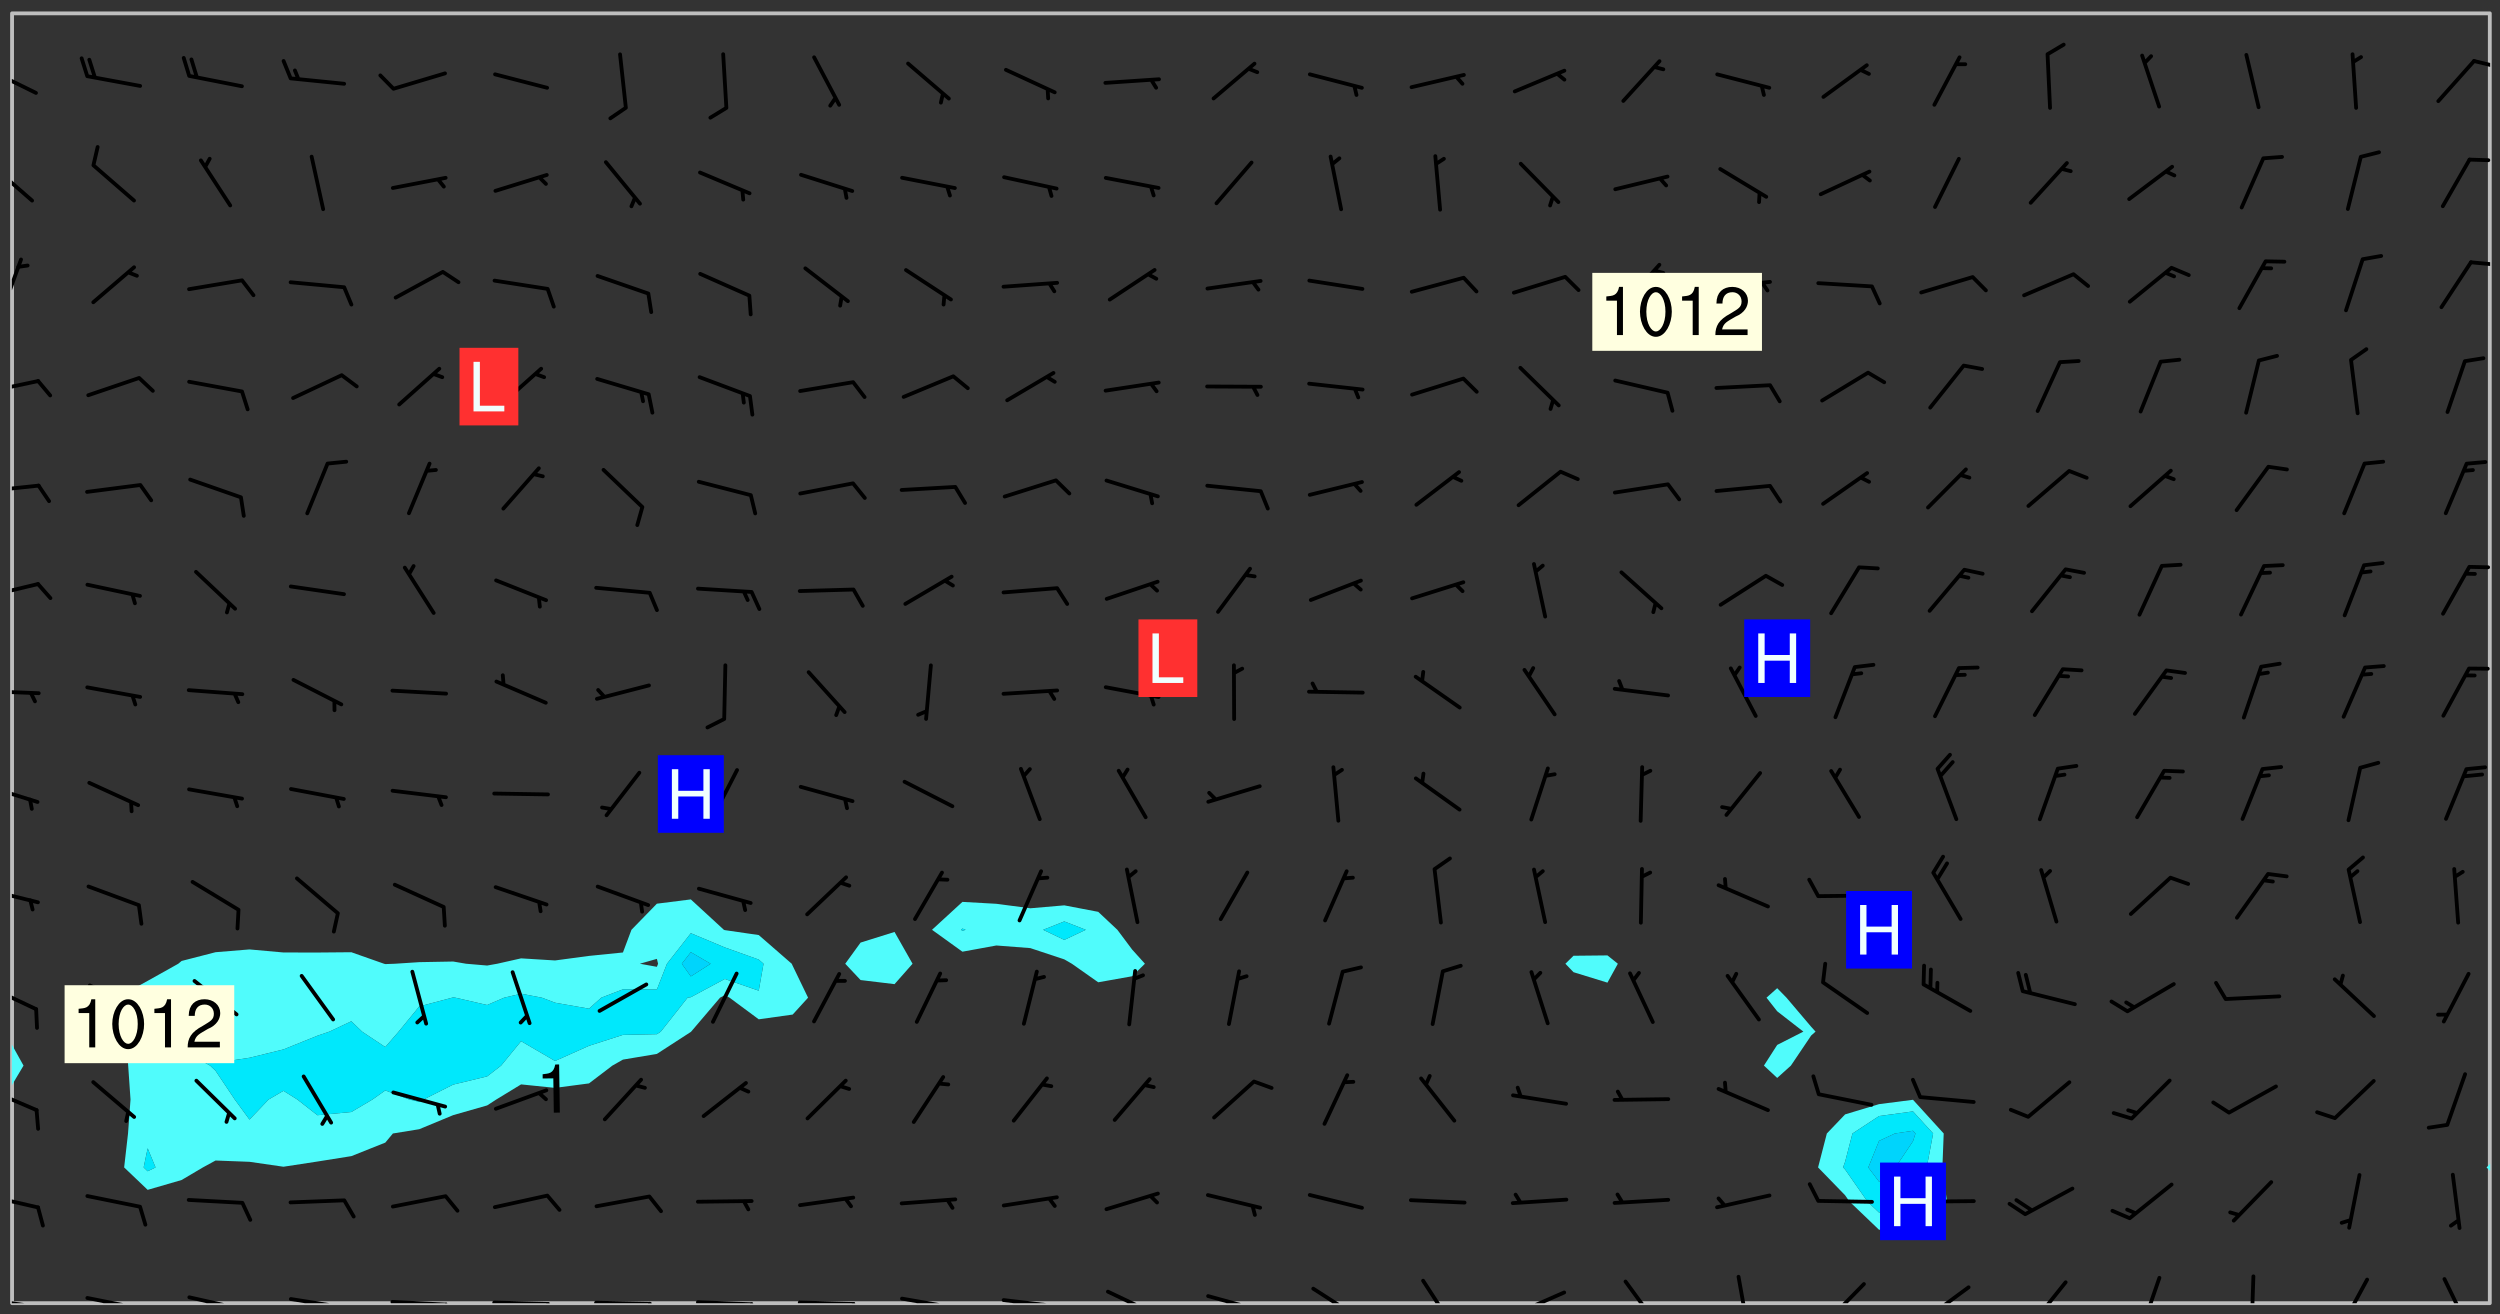 <svg xmlns="http://www.w3.org/2000/svg" role="img" xmlns:xlink="http://www.w3.org/1999/xlink" viewBox="142.45 309.95 326.84 171.84"><rect x="142.45" y="309.95" width="326.84" height="171.84" fill="#333333" stroke="none"/><defs><clipPath id="clip2"><path d="M 144 451 L 145 451 L 145 480.328 L 144 480.328 Z M 144 451"/></clipPath><clipPath id="clip3"><path d="M 144 311.672 L 145 311.672 L 145 447 L 144 447 Z M 144 311.672"/></clipPath><clipPath id="clip4"><path d="M 144 311.672 L 468 311.672 L 468 480.328 L 144 480.328 Z M 144 311.672"/></clipPath><clipPath id="clip5"><path d="M 467 463 L 468 463 L 468 480.328 L 467 480.328 Z M 467 463"/></clipPath><clipPath id="clip6"><path d="M 467 311.672 L 468 311.672 L 468 463 L 467 463 Z M 467 311.672"/></clipPath><clipPath id="clip7"><path d="M 144 479 L 148 479 L 148 480.328 L 144 480.328 Z M 144 479"/></clipPath><clipPath id="clip8"><path d="M 147 480 L 149 480 L 149 480.328 L 147 480.328 Z M 147 480"/></clipPath><clipPath id="clip9"><path d="M 153 479 L 162 479 L 162 480.328 L 153 480.328 Z M 153 479"/></clipPath><clipPath id="clip10"><path d="M 160 480 L 162 480 L 162 480.328 L 160 480.328 Z M 160 480"/></clipPath><clipPath id="clip11"><path d="M 166 479 L 175 479 L 175 480.328 L 166 480.328 Z M 166 479"/></clipPath><clipPath id="clip12"><path d="M 173 480 L 175 480 L 175 480.328 L 173 480.328 Z M 173 480"/></clipPath><clipPath id="clip13"><path d="M 180 479 L 188 479 L 188 480.328 L 180 480.328 Z M 180 479"/></clipPath><clipPath id="clip14"><path d="M 187 480 L 189 480 L 189 480.328 L 187 480.328 Z M 187 480"/></clipPath><clipPath id="clip15"><path d="M 193 479 L 202 479 L 202 480.328 L 193 480.328 Z M 193 479"/></clipPath><clipPath id="clip16"><path d="M 200 480 L 203 480 L 203 480.328 L 200 480.328 Z M 200 480"/></clipPath><clipPath id="clip17"><path d="M 206 479 L 215 479 L 215 480.328 L 206 480.328 Z M 206 479"/></clipPath><clipPath id="clip18"><path d="M 213 480 L 216 480 L 216 480.328 L 213 480.328 Z M 213 480"/></clipPath><clipPath id="clip19"><path d="M 220 480 L 228 480 L 228 480.328 L 220 480.328 Z M 220 480"/></clipPath><clipPath id="clip20"><path d="M 227 480 L 229 480 L 229 480.328 L 227 480.328 Z M 227 480"/></clipPath><clipPath id="clip21"><path d="M 233 479 L 241 479 L 241 480.328 L 233 480.328 Z M 233 479"/></clipPath><clipPath id="clip22"><path d="M 240 480 L 243 480 L 243 480.328 L 240 480.328 Z M 240 480"/></clipPath><clipPath id="clip23"><path d="M 246 479 L 255 479 L 255 480.328 L 246 480.328 Z M 246 479"/></clipPath><clipPath id="clip24"><path d="M 253 480 L 256 480 L 256 480.328 L 253 480.328 Z M 253 480"/></clipPath><clipPath id="clip25"><path d="M 260 479 L 268 479 L 268 480.328 L 260 480.328 Z M 260 479"/></clipPath><clipPath id="clip26"><path d="M 266 480 L 267 480 L 267 480.328 L 266 480.328 Z M 266 480"/></clipPath><clipPath id="clip27"><path d="M 273 479 L 281 479 L 281 480.328 L 273 480.328 Z M 273 479"/></clipPath><clipPath id="clip28"><path d="M 279 480 L 281 480 L 281 480.328 L 279 480.328 Z M 279 480"/></clipPath><clipPath id="clip29"><path d="M 287 478 L 294 478 L 294 480.328 L 287 480.328 Z M 287 478"/></clipPath><clipPath id="clip30"><path d="M 300 479 L 308 479 L 308 480.328 L 300 480.328 Z M 300 479"/></clipPath><clipPath id="clip31"><path d="M 305 480 L 307 480 L 307 480.328 L 305 480.328 Z M 305 480"/></clipPath><clipPath id="clip32"><path d="M 313 478 L 321 478 L 321 480.328 L 313 480.328 Z M 313 478"/></clipPath><clipPath id="clip33"><path d="M 328 477 L 333 477 L 333 480.328 L 328 480.328 Z M 328 477"/></clipPath><clipPath id="clip34"><path d="M 340 478 L 348 478 L 348 480.328 L 340 480.328 Z M 340 478"/></clipPath><clipPath id="clip35"><path d="M 354 477 L 360 477 L 360 480.328 L 354 480.328 Z M 354 477"/></clipPath><clipPath id="clip36"><path d="M 369 476 L 372 476 L 372 480.328 L 369 480.328 Z M 369 476"/></clipPath><clipPath id="clip37"><path d="M 380 477 L 387 477 L 387 480.328 L 380 480.328 Z M 380 477"/></clipPath><clipPath id="clip38"><path d="M 393 477 L 401 477 L 401 480.328 L 393 480.328 Z M 393 477"/></clipPath><clipPath id="clip39"><path d="M 407 477 L 413 477 L 413 480.328 L 407 480.328 Z M 407 477"/></clipPath><clipPath id="clip40"><path d="M 422 476 L 426 476 L 426 480.328 L 422 480.328 Z M 422 476"/></clipPath><clipPath id="clip41"><path d="M 436 476 L 438 476 L 438 480.328 L 436 480.328 Z M 436 476"/></clipPath><clipPath id="clip42"><path d="M 448 476 L 453 476 L 453 480.328 L 448 480.328 Z M 448 476"/></clipPath><clipPath id="clip43"><path d="M 461 476 L 466 476 L 466 480.328 L 461 480.328 Z M 461 476"/></clipPath><clipPath id="clip44"><path d="M 144 465 L 148 465 L 148 469 L 144 469 Z M 144 465"/></clipPath><clipPath id="clip45"><path d="M 144 452 L 148 452 L 148 456 L 144 456 Z M 144 452"/></clipPath><clipPath id="clip46"><path d="M 144 438 L 148 438 L 148 443 L 144 443 Z M 144 438"/></clipPath><clipPath id="clip47"><path d="M 144 425 L 148 425 L 148 429 L 144 429 Z M 144 425"/></clipPath><clipPath id="clip48"><path d="M 144 412 L 148 412 L 148 416 L 144 416 Z M 144 412"/></clipPath><clipPath id="clip49"><path d="M 144 400 L 148 400 L 148 401 L 144 401 Z M 144 400"/></clipPath><clipPath id="clip50"><path d="M 144 386 L 148 386 L 148 389 L 144 389 Z M 144 386"/></clipPath><clipPath id="clip51"><path d="M 144 373 L 148 373 L 148 375 L 144 375 Z M 144 373"/></clipPath><clipPath id="clip52"><path d="M 144 359 L 148 359 L 148 362 L 144 362 Z M 144 359"/></clipPath><clipPath id="clip53"><path d="M 144 343 L 146 343 L 146 351 L 144 351 Z M 144 343"/></clipPath><clipPath id="clip54"><path d="M 465 343 L 468 343 L 468 345 L 465 345 Z M 465 343"/></clipPath><clipPath id="clip55"><path d="M 144 331 L 147 331 L 147 337 L 144 337 Z M 144 331"/></clipPath><clipPath id="clip56"><path d="M 465 330 L 468 330 L 468 332 L 465 332 Z M 465 330"/></clipPath><clipPath id="clip57"><path d="M 144 318 L 148 318 L 148 323 L 144 323 Z M 144 318"/></clipPath><clipPath id="clip58"><path d="M 465 317 L 468 317 L 468 319 L 465 319 Z M 465 317"/></clipPath><g id="surface1345" clip-path="url(#clip1)"><path fill="#fff" fill-opacity="0" fill-rule="evenodd" d="M 0 0 L 1000 0 L 1000 1000 L 0 1000 Z M 0 0"/><path fill="#d3d3d3" fill-opacity="0" fill-rule="evenodd" d="M162.152 355.867L161.918 356.16 161.977 356.395 162.094 356.566 162.27 356.801 162.562 357.148 162.676 357.207 162.793 357.035 162.852 356.801 163.027 356.625 163.492 356.449 164.191 356.449 164.426 356.742 164.715 357.559 164.773 357.734 164.949 357.965 165.301 358.199 166 358.898 166.172 359.074 166.406 359.422 166.641 359.832 166.93 360.414 167.34 360.879 167.57 361.113 167.805 361.289 167.922 361.52 168.098 361.812 168.27 362.977 168.27 363.211 168.328 363.5 168.387 363.617 168.504 363.734 168.852 364.145 168.969 364.316 169.145 364.492 169.32 364.727 169.438 364.898 169.609 365.25 169.668 365.484 169.902 365.891 170.137 365.832 169.961 366.008 169.902 366.938 169.32 366.938 169.086 366.824 168.738 366.938 168.621 367.055 168.562 367.348 168.504 367.523 168.387 367.695 167.922 367.988 167.863 368.223 167.805 368.336 167.805 368.98 167.863 369.152 167.863 369.562 167.922 369.621 167.922 370.027 167.98 370.434 168.098 370.609 168.156 370.668 168.387 371.309 168.328 371.602 168.328 372.301 168.27 372.883 168.27 373.117 168.211 373.348 168.156 373.699 168.156 375.621 168.211 375.738 168.637 375.738 168.27 375.855 168.246 376.207 169.137 377.375 170.879 377.914 172.219 378.273 172.219 378.812 172.309 379.621 172.844 380.336 174.363 380.605 175.254 380.52 175.344 381.684 175.879 381.863 177.039 381.684 179.094 380.699 180.254 380.336 182.133 380.16 183.828 379.98 183.648 380.699 182.133 380.785 180.883 380.875 180.078 381.145 179.004 381.953 179.273 382.672 179.809 383.57 179.629 384.195 179.363 385.004 179.629 386.082 180.254 386.98 181.059 387.16 182.309 386.98 182.043 387.703 182.141 388.207 182.195 388.5 182.195 388.672 182.254 388.965 182.254 389.371 182.43 389.488 182.781 389.605 183.188 389.605 183.48 389.43 183.594 389.312 183.652 389.195 183.77 388.965 183.828 388.789 184.18 388.324 184.41 388.148 184.586 388.09 184.762 388.148 184.82 388.324 184.938 389.312 184.992 389.781 185.051 389.953 185.168 390.188 185.344 390.246 186.16 390.305 186.449 390.305 186.566 390.539 186.625 390.945 186.684 391.297 186.684 392.402 186.801 392.695 186.918 393.043 187.207 393.742 187.383 394.094 187.965 394.848 188.316 395.023 188.488 395.082 188.957 395.316 189.598 395.781 189.945 396.016 190.238 396.191 190.531 396.246 190.762 396.309 191.578 396.656 191.871 396.832 191.984 397.004 192.336 397.355 192.453 397.531 192.977 398.172 192.977 398.461 193.035 398.812 193.035 399.16 193.094 399.512 193.152 399.801 193.27 399.859 193.441 399.918 193.617 399.918 194.199 400.152 194.375 400.27 194.551 400.559 194.727 400.793 194.84 401.027 195.133 401.258 195.25 401.375 195.25 401.785 195.309 401.84 195.598 402.074 195.832 402.191 195.891 402.309 196.008 402.48 196.066 402.598 196.297 402.832 196.355 403.008 196.59 403.066 196.707 403.125 196.59 403.238 196.531 403.355 196.531 403.473 196.414 403.766 196.297 404.055 196.297 404.637 196.473 404.754 196.59 404.812 196.648 404.93 196.766 405.047 196.879 405.105 197.055 405.453 197.113 405.805 197.172 406.211 197.172 406.387 197.113 406.562 196.996 407.262 196.996 407.434 197.113 407.609 197.406 407.902 197.812 407.902 197.988 408.02 198.105 408.191 198.223 408.484 198.223 408.719 197.695 408.719 197.465 408.484 197.23 408.484 197.055 408.543 196.996 409.242 197.055 409.59 197.172 409.766 197.348 410.176 197.465 410.406 197.754 410.875 197.93 410.93 198.453 410.93 198.688 410.988 199.445 411.629 199.504 411.922 199.504 412.156 199.562 412.215 199.793 412.562 199.793 412.914 199.676 413.086 199.676 413.379 199.969 413.668 200.262 413.844 200.434 413.902 200.727 414.078 201.02 414.195 201.602 414.602 201.891 414.836 202.184 415.012 202.402 415.172 202.418 415.184 202.648 415.359 203.289 415.883 203.465 416.117 203.582 416.293 203.758 416.469 203.871 416.641 203.871 417.281 203.988 417.457 204.457 417.574 205.039 417.691 205.273 417.75 205.504 417.863 205.797 417.98 205.91 418.039 206.496 418.391 206.785 418.562 206.961 418.625 207.137 418.68 207.312 418.738 208.012 419.09 208.301 419.266 208.535 419.32 208.824 419.496 209.059 419.613 209.699 420.02 209.992 420.137 210.164 420.195 210.398 420.254 210.809 420.312 211.039 420.371 211.273 420.488 211.332 420.66 210.922 420.836 211.391 420.895 211.449 421.188 211.562 421.422 211.738 421.477 211.973 421.535 212.148 421.594 212.555 421.711 213.195 421.945 213.312 422.117 213.371 422.352 213.371 422.527 213.312 422.645 213.254 423.051 213.488 423.285 213.605 423.344 213.953 423.461 214.594 423.691 214.77 423.809 215.059 423.926 215.234 424.102 215.469 424.566 216.051 425.672 216.227 425.848 216.574 426.023 216.75 426.141 217.102 426.258 218.148 426.781 218.383 426.84 218.848 426.953 219.141 427.012 219.605 427.188 220.363 427.77 220.598 428.004 220.945 428.469 221.121 428.645 221.41 428.879 222.227 429.578 222.52 429.754 222.809 430.043 223.102 430.219 223.395 430.508 224.09 431.148 224.266 431.324 224.559 431.559 224.848 431.793 225.316 432.082 225.957 432.664 226.305 432.898 226.539 433.191 226.887 433.539 227.238 434.004 228.172 434.996 228.52 435.402 228.637 435.578 228.871 435.637 228.984 435.754 229.629 435.93 229.859 436.043 230.094 436.102 230.387 436.277 230.617 436.395 231.551 437.094 231.957 437.5 232.191 437.676 232.598 437.852 232.832 437.969 233.648 438.316 233.996 438.551 234.23 438.668 234.523 438.957 234.754 439.074 235.512 439.426 235.863 439.598 236.094 439.656 236.387 439.773 236.621 439.832 237.492 440.008 238.309 440.008 238.777 440.238 238.949 440.297 239.824 440.996 240.289 441.113 240.582 441.172 240.758 441.23 240.988 441.289 241.457 441.348 241.805 441.406 242.156 441.465 242.562 441.523 242.855 441.523 243.027 441.582 243.027 441.812 243.203 441.988 243.496 441.988 243.844 442.047 244.195 442.105 244.895 442.223 245.535 442.223 246 441.988 246.293 441.812 246.465 441.695 246.875 441.523 247.164 441.348 248.098 440.883 248.566 440.59 249.09 440.297 249.555 440.125 250.02 439.949 251.07 439.484 251.359 439.367 251.77 439.25 252.059 439.133 252.586 438.957 254.102 438.258 254.684 437.91 254.973 437.852 255.266 437.793 255.613 437.676 256.488 437.445 256.84 437.328 256.953 437.328 257.188 437.27 258.062 437.035 258.297 436.977 259.109 436.977 259.461 436.918 260.277 436.801 260.449 436.742 260.801 436.688 261.094 436.629 261.324 436.57 262.141 436.395 262.316 436.336 262.664 436.336 262.898 436.277 263.363 436.16 264.121 435.988 264.355 435.93 264.703 435.93 265.113 435.812 265.402 435.754 266.688 435.695 266.977 435.695 267.387 435.637 267.617 435.578 267.793 435.578 268.668 435.461 269.074 435.461 269.484 435.344 269.832 435.344 270.184 435.23 271.055 435.172 272.805 435.172 273.852 435.461 274.262 435.578 274.551 435.695 274.902 435.812 275.191 435.93 276.242 436.102 276.531 436.16 276.824 436.16 277.117 436.219 277.289 436.277 277.699 436.336 277.871 436.395 277.988 436.453 278.105 436.453 278.223 436.512 278.574 436.57 278.688 436.57 279.098 436.637 281.02 437.031 282.945 437.426 284.465 437.875 286.16 438.594 288.305 439.398 289.91 438.68 291.34 437.875 292.5 436.797 293.75 436.348 296.785 435.629 298.66 435.27 300.805 433.922 303.039 432.668 305.539 431.41 307.234 430.961 309.02 430.781 310.18 430.512 310.805 431.051 312.145 430.781 312.859 429.793 313.844 428.449 314.289 428.27 315.094 427.91 316.969 427.371 318.754 426.922 320.004 426.652 321.164 426.562 322.863 426.473 324.824 426.203 326.074 426.113 326.613 426.113 327.238 426.023 328.129 426.023 330.273 425.844 332.684 425.664 335.273 425.574 336.969 425.754 338.578 425.844 340.008 426.203 341.168 426.922 343.043 427.91 344.203 429.438 344.469 430.152 345.098 430.242 345.453 431.141 345.988 431.68 346.523 433.207 347.598 433.566 348.133 433.566 347.328 434.102 347.418 435.809 348.133 438.504 349.023 439.309 349.918 440.297 350.633 441.555 352.418 442.094 353.938 441.914 354.293 443.258 355.902 442.453 356.883 441.914 357.152 442.184 357.469 441.969 357.688 441.824 358.488 442.273 358.938 441.914 359.293 441.914 359.828 441.645 360.367 440.926 360.902 440.656 361.527 439.668 362.688 440.117 363.527 440.488 364.922 441.105 366.617 440.926 368.223 440.926 370.008 441.016 370.188 439.309 370.723 437.965 371.527 438.234 372.02 439.082 372.422 439.488 372.332 440.027 372.332 440.387 373.047 440.836 373.758 440.566 375.188 440.566 375.547 441.555 375.992 442.812 376.707 444.156 377.957 444.785 379.652 445.414 380.367 445.234 380.547 444.695 381.527 444.605 381.977 444.965 382.062 446.223 381.797 446.852 381.262 447.031 381.262 447.57 381.977 448.555 382.242 449.094 383.227 450.082 384.027 451.16 383.762 451.52 383.672 452.418 383.047 454.75 382.691 456.816 382.602 458.609 382.422 459.328 382.332 459.867 382.332 461.305 381.352 463.188 380.992 464.895 380.457 465.793 379.652 466.961 379.387 467.5 381.441 468.754 381.527 469.113 381.172 469.652 381.082 469.473 381.082 470.281 381.172 471.719 380.727 472.434 379.652 472.527 379.387 473.242 379.922 474.141 380.727 474.859 381.887 475.668 383.227 475.938 383.672 476.297 383.316 476.746 381.527 476.656 380.277 476.207 379.562 475.488 378.938 475.398 378.762 478.988 378.574 480.297 467.934 480.297 467.934 311.703 412.664 311.703 412.664 360.785 413.426 360.91 416.715 361.453 418.738 364.289 418.738 367.043 421.09 367.375 423.438 367.707 427.488 367.707 426.109 371.867 424.086 372.574 422.062 373.277 421.52 373.621 418.926 375.238 418.738 375.355 416.715 373.277 415.984 370.535 413.312 368.457 411.938 364.957 411.871 364.875 409.914 362.203 412.664 360.785 412.664 311.703 294.422 311.703 294.422 403.117 294.539 403.148 294.672 403.16 294.746 403.234 294.852 403.281 294.941 403.34 295.027 403.398 295.117 403.457 295.414 403.754 295.473 403.844 295.504 403.961 295.531 404.078 295.547 404.215 295.516 404.332 295.457 404.422 295.398 404.508 295.355 404.613 295.309 404.715 295.281 404.836 295.281 404.98 295.457 405.25 295.605 405.398 295.68 405.484 295.754 405.559 295.797 405.664 295.859 405.754 295.918 405.84 295.961 405.945 296.02 406.035 296.066 406.137 296.109 406.242 296.168 406.328 296.285 406.508 296.359 406.582 296.422 406.668 296.48 406.758 296.523 406.863 296.582 406.953 296.641 407.039 296.703 407.129 296.762 407.219 296.805 407.32 296.922 407.5 296.996 407.574 297.055 407.66 297.129 407.734 297.219 407.793 297.324 407.84 297.473 407.84 297.605 407.824 297.738 407.84 297.84 407.793 297.914 407.719 297.961 407.617 297.945 407.484 297.945 407.336 297.898 407.23 297.871 407.113 297.824 407.012 297.797 406.891 297.754 406.789 297.691 406.699 297.648 406.598 297.605 406.492 297.574 406.375 297.559 406.242 297.547 406.105 297.633 406.047 297.691 405.961 297.812 405.93 297.855 406.035 297.871 406.168 297.871 406.285 297.93 406.387 297.988 406.477 298.078 406.535 298.227 406.684 298.285 406.773 298.328 406.879 298.316 406.98 298.402 407.039 298.508 407.086 298.594 407.145 298.684 407.203 298.758 407.277 298.641 407.305 298.535 407.352 298.449 407.41 298.375 407.484 298.316 407.574 298.254 407.66 298.227 407.781 298.18 407.883 298.137 407.988 298.105 408.105 298.094 408.238 298.078 408.371 298.078 408.52 298.105 408.637 298.152 408.742 298.195 408.844 298.254 408.934 298.328 409.008 298.418 409.066 298.492 409.141 298.582 409.199 298.641 409.289 298.684 409.395 298.73 409.496 298.848 409.527 298.98 409.543 299.129 409.543 299.246 409.512 299.352 409.555 299.395 409.66 299.441 409.762 299.469 409.883 299.5 410 299.527 410.117 299.559 410.238 299.586 410.355 299.691 410.398 299.793 410.445 299.926 410.43 300.074 410.578 300.137 410.664 300.211 410.738 300.281 410.812 300.371 410.875 300.477 410.918 300.578 410.961 300.695 410.992 300.832 411.008 300.949 410.977 301.023 410.902 301.051 410.785 301.039 410.652 301.008 410.531 300.98 410.414 301.023 410.309 301.141 410.309 301.23 410.371 301.348 410.398 301.496 410.398 301.629 410.414 301.777 410.414 301.91 410.43 302.043 410.414 302.191 410.414 302.324 410.398 302.457 410.387 302.594 410.398 302.711 410.371 302.844 410.355 303.035 410.297 302.977 410.473 302.961 410.605 302.934 410.727 302.918 410.859 302.859 410.945 302.727 410.961 302.621 411.008 302.516 411.051 302.398 411.082 302.281 411.109 302.016 411.141 301.867 411.141 301.734 411.156 301.66 411.23 301.719 411.316 301.867 411.465 301.984 411.645 302.059 411.715 302.148 411.777 302.238 411.836 302.324 411.895 302.414 411.953 302.516 411.996 302.621 412.059 302.727 412.102 302.812 412.16 302.918 412.207 303.02 412.25 303.199 412.367 303.258 412.457 303.215 412.559 303.168 412.664 303.184 412.797 303.406 413.02 303.465 413.109 303.508 413.211 303.539 413.332 303.582 413.434 303.598 413.566 303.629 413.684 303.641 413.82 303.672 413.938 303.82 414.086 303.922 414.129 304.027 414.172 304.145 414.203 304.277 414.219 304.414 414.234 304.531 414.234 304.648 414.203 304.738 414.145 304.781 414.039 304.828 413.938 304.871 413.832 304.902 413.715 304.914 413.582 304.914 413.434 304.902 413.301 304.887 413.168 304.855 413.051 304.812 412.945 304.766 412.84 304.723 412.738 304.68 412.633 304.664 412.5 304.68 412.367 304.707 412.25 304.738 412.133 304.766 412.012 304.812 411.91 304.902 411.852 304.988 411.789 305.062 411.715 305.152 411.656 305.375 411.434 305.434 411.348 305.508 411.273 305.625 411.094 305.684 411.008 305.684 410.859 305.609 410.785 305.508 410.738 305.402 410.695 305.301 410.652 305.242 410.562 305.195 410.457 305.168 410.34 305.258 410.281 305.375 410.25 305.477 410.207 305.656 410.09 305.805 409.941 305.816 409.809 305.805 409.703 305.715 409.645 305.582 409.66 305.434 409.66 305.301 409.676 305.168 409.66 305.047 409.629 304.961 409.57 304.887 409.496 304.828 409.406 304.766 409.32 304.648 409.141 304.59 409.055 304.621 408.934 304.707 408.875 304.828 408.844 304.887 408.758 304.887 408.637 304.855 408.52 304.797 408.43 304.738 408.344 304.691 408.238 304.664 408.121 304.648 407.988 304.707 407.898 304.781 407.824 304.871 407.766 304.988 407.586 305.062 407.512 305.121 407.426 305.27 407.277 305.391 407.246 305.523 407.23 305.656 407.246 305.73 407.32 305.773 407.426 305.789 407.559 305.758 407.676 305.641 407.707 305.508 407.719 305.359 407.867 305.316 407.973 305.27 408.074 305.242 408.195 305.211 408.312 305.211 408.461 305.242 408.578 305.285 408.684 305.344 408.773 305.418 408.844 305.492 408.918 305.609 408.949 305.73 408.977 305.848 408.949 305.98 408.934 306.098 408.934 306.188 408.992 306.262 409.066 306.309 409.172 306.367 409.258 306.469 409.305 306.602 409.32 306.707 409.363 306.793 409.422 306.781 409.527 306.707 409.602 306.527 409.719 306.469 409.809 306.379 409.867 306.309 409.941 306.234 410.016 306.172 410.105 306.145 410.223 306.129 410.355 306.145 410.488 306.129 410.621 306.129 410.77 306.145 410.902 306.172 411.02 306.203 411.141 306.277 411.215 306.367 411.273 306.453 411.332 306.543 411.391 306.66 411.422 306.66 411.508 306.559 411.555 306.469 411.613 306.203 411.645 306.086 411.672 305.938 411.672 305.832 411.715 305.73 411.762 305.672 411.852 305.609 412.086 305.598 412.219 305.566 412.34 305.551 412.473 305.551 412.766 305.539 412.898 305.551 413.035 305.566 413.168 305.699 413.184 305.832 413.195 305.953 413.227 306.039 413.285 306.113 413.359 306.16 413.465 306.203 413.566 306.219 413.699 306.219 414.145 306.203 414.277 306.203 414.723 306.234 414.988 306.262 415.105 306.277 415.238 306.309 415.355 306.395 415.566 306.426 415.832 306.426 415.98 306.395 416.098 306.367 416.215 306.336 416.336 306.309 416.453 306.277 416.57 306.246 416.691 306.234 416.824 306.219 416.957 306.309 417.016 306.426 416.984 306.527 417 306.574 417.105 306.543 417.371 306.543 417.812 306.5 417.918 306.453 418.023 306.41 418.125 306.367 418.23 306.309 418.316 306.277 418.438 306.234 418.555 306.203 418.672 306.188 418.805 306.203 418.938 306.262 419.027 306.367 419.074 306.453 419.133 306.512 419.219 306.5 419.355 306.469 419.473 306.426 419.574 306.426 420.02 306.41 420.152 306.41 420.301 306.379 420.418 306.336 420.523 306.309 420.641 306.262 420.746 306.219 420.848 306.188 420.969 306.16 421.086 306.129 421.219 306.098 421.336 306.07 421.453 306.027 421.559 305.996 421.676 305.965 421.797 305.953 421.93 305.938 422.062 305.938 422.359 305.965 422.477 305.965 422.625 306.012 423.023 306.039 423.141 306.098 423.23 306.219 423.262 306.367 423.262 306.5 423.246 306.559 423.336 306.559 423.453 306.5 423.543 306.41 423.602 306.309 423.645 306.203 423.691 306.113 423.75 306.027 423.809 305.891 423.824 305.773 423.793 305.641 423.777 305.539 423.824 305.477 423.91 305.465 424.047 305.449 424.18 305.418 424.297 305.391 424.414 305.375 424.547 305.344 424.668 305.344 424.965 305.359 425.098 305.391 425.215 305.391 425.363 305.402 425.496 305.402 425.645 305.375 425.762 305.328 425.863 305.301 425.984 305.27 426.102 305.211 426.191 305.137 426.266 305.035 426.309 304.93 426.355 304.812 426.383 304.691 426.414 304.59 426.367 304.648 426.281 304.754 426.234 304.781 426.117 304.812 426 304.84 425.879 304.871 425.762 304.871 425.613 304.887 425.48 304.855 425.363 304.812 425.258 304.707 425.273 304.633 425.348 304.531 425.391 304.441 425.453 304.367 425.527 304.324 425.629 304.309 425.762 304.277 425.879 304.25 426 304.219 426.117 304.191 426.234 304.16 426.355 304.133 426.473 304.102 426.59 304.059 426.695 303.969 426.754 303.879 426.754 303.762 426.723 303.73 426.637 303.746 426.5 303.715 426.383 303.715 426.234 303.703 426.102 303.703 425.953 303.641 425.719 303.613 425.598 303.57 425.496 303.523 425.391 303.465 425.305 303.406 425.215 303.363 425.109 303.301 425.023 303.152 424.875 303.082 424.801 302.977 424.754 302.871 424.711 302.77 424.668 302.473 424.371 302.383 424.297 302.297 424.238 302.191 424.195 302.102 424.133 302.016 424.074 301.91 424.031 301.82 423.973 301.734 423.91 301.66 423.84 301.555 423.793 301.469 423.734 301.363 423.691 301.273 423.629 301.172 423.586 301.066 423.543 300.98 423.484 300.875 423.438 300.77 423.395 300.668 423.348 300.578 423.289 300.477 423.246 300.371 423.203 300.281 423.141 300.164 423.113 300.031 423.098 299.898 423.113 299.75 423.113 299.617 423.129 299.5 423.098 299.41 423.039 299.336 422.965 299.246 422.906 299.145 422.859 298.996 422.859 298.875 422.832 298.773 422.789 298.699 422.715 298.582 422.535 298.492 422.477 298.391 422.434 298.301 422.371 298.195 422.328 298.105 422.27 298.02 422.211 297.914 422.164 297.855 422.078 297.797 421.988 297.754 421.883 297.707 421.781 297.633 421.707 297.547 421.648 297.473 421.574 297.383 421.516 297.16 421.293 297.117 421.188 297.086 420.922 297.191 420.879 297.336 420.879 297.441 420.922 297.516 420.996 297.605 421.055 297.691 421.113 297.797 421.16 297.887 421.219 298.035 421.367 298.105 421.441 298.254 421.59 298.316 421.676 298.391 421.75 298.477 421.809 298.551 421.883 298.641 421.945 298.73 422.004 298.816 422.062 299.086 422.238 299.188 422.285 299.293 422.328 299.395 422.371 299.441 422.297 299.5 422.211 299.574 422.137 299.645 422.062 299.75 422.105 299.824 422.18 299.883 422.27 299.926 422.371 299.973 422.477 300.016 422.582 300.137 422.609 300.254 422.582 300.328 422.492 300.371 422.387 300.43 422.297 300.504 422.223 300.609 422.18 300.727 422.152 300.859 422.164 300.949 422.223 301.098 422.371 301.156 422.461 301.199 422.566 301.246 422.668 301.289 422.773 301.332 422.875 301.438 422.922 301.543 422.965 301.676 422.98 301.762 422.922 301.82 422.832 301.895 422.758 302 422.715 302.117 422.742 302.223 422.789 302.324 422.832 302.43 422.875 302.531 422.922 302.711 423.039 302.711 423.156 302.695 423.289 302.711 423.422 302.727 423.559 302.785 423.645 302.887 423.691 303.008 423.719 303.125 423.75 303.273 423.75 303.391 423.719 303.449 423.629 303.629 423.512 303.688 423.422 303.762 423.348 303.82 423.262 303.938 423.082 304.117 422.965 304.234 422.996 304.324 423.055 304.367 423.129 304.352 423.262 304.352 423.379 304.441 423.438 304.59 423.438 304.723 423.422 304.855 423.41 305.121 423.379 305.227 423.336 305.344 423.305 305.465 423.277 305.539 423.203 305.609 423.129 305.672 423.039 305.656 422.934 305.609 422.832 305.508 422.789 305.402 422.773 305.285 422.801 305.02 422.832 304.871 422.832 304.797 422.758 304.707 422.699 304.59 422.668 304.473 422.641 304.34 422.625 304.191 422.625 304.059 422.641 303.762 422.641 303.656 422.594 303.508 422.445 303.465 422.344 303.406 422.254 303.629 422.031 303.715 421.973 303.82 421.93 303.938 421.898 304.07 421.883 304.203 421.898 304.34 421.914 304.441 421.957 304.574 421.945 304.664 421.883 304.766 421.84 304.828 421.75 304.781 421.648 304.691 421.59 304.574 421.559 304.473 421.516 304.414 421.426 304.352 421.336 304.352 421.219 304.367 421.086 304.473 421.039 304.547 420.969 304.547 420.848 304.457 420.789 304.426 420.672 304.516 420.613 304.59 420.539 304.633 420.434 304.691 420.344 304.738 420.242 304.754 420.109 304.754 419.961 304.707 419.855 304.664 419.754 304.574 419.695 304.441 419.68 304.34 419.637 304.203 419.621 304.086 419.59 303.641 419.59 303.508 419.574 303.375 419.562 303.242 419.547 303.125 419.516 302.977 419.516 302.844 419.5 302.711 419.488 302.445 419.457 302.324 419.414 302.238 419.355 302.164 419.281 302.164 419.133 302.176 419 302.281 418.953 302.383 418.91 302.516 418.895 302.668 418.895 302.801 418.879 303.094 418.879 303.215 418.91 303.316 418.953 303.406 419.012 303.641 419.074 303.762 419.027 303.852 418.969 303.953 418.926 304.086 418.91 304.191 418.953 304.293 419 304.426 419.012 304.547 418.984 304.691 418.984 304.812 418.953 304.93 418.926 305.035 418.879 305.109 418.805 305.195 418.746 305.344 418.598 305.402 418.512 305.449 418.406 305.477 418.289 305.492 418.184 305.391 418.141 305.301 418.082 305.184 418.051 305.078 418.008 304.988 417.945 304.914 417.859 304.84 417.785 304.738 417.742 304.633 417.695 304.531 417.652 304.473 417.562 304.426 417.461 304.34 417.25 304.277 417.164 304.219 417.074 304.145 417 304.059 416.941 303.789 416.941 303.672 416.973 303.582 417.031 303.48 417.074 303.348 417.09 303.242 417.074 303.215 416.957 303.152 416.867 303.035 416.836 302.934 416.793 302.785 416.645 302.754 416.527 302.738 416.422 302.812 416.348 302.992 416.23 303.109 416.203 303.227 416.172 303.363 416.188 303.465 416.23 303.57 416.273 303.672 416.32 303.777 416.363 303.895 416.395 304.027 416.41 304.145 416.438 304.277 416.453 304.383 416.438 304.473 416.379 304.398 416.305 304.293 416.262 304.219 416.188 304.145 416.098 303.996 415.949 303.91 415.891 303.82 415.832 303.746 415.758 303.656 415.699 303.555 415.652 303.434 415.625 303.332 415.578 303.227 415.535 303.109 415.504 303.008 415.461 302.887 415.43 302.738 415.43 302.621 415.461 302.516 415.504 302.43 415.566 302.25 415.684 302.164 415.742 302.074 415.801 301.969 415.848 301.883 415.906 301.777 415.949 301.676 415.992 301.57 416.039 301.496 416.113 301.438 416.203 301.379 416.289 301.332 416.395 301.273 416.48 301.199 416.555 301.066 416.543 300.949 416.512 300.832 416.512 300.758 416.586 300.668 416.645 300.594 416.719 300.504 416.777 300.418 416.836 300.312 416.883 300.211 416.926 300.074 416.941 299.973 416.898 299.824 416.75 299.719 416.703 299.633 416.703 299.527 416.75 299.426 416.793 299.305 416.824 299.188 416.793 299.113 416.719 299.113 416.602 299.145 416.48 299.219 416.41 299.277 416.32 299.352 416.246 299.469 416.215 299.574 416.172 299.867 416.172 300 416.156 300.137 416.141 300.238 416.098 300.328 416.039 300.43 415.992 300.52 415.934 300.652 415.922 300.742 415.98 300.875 415.992 300.965 415.934 301.051 415.875 301.156 415.832 301.246 415.773 301.332 415.711 301.422 415.652 301.57 415.504 301.629 415.418 301.688 415.328 301.793 415.285 301.926 415.27 302.043 415.297 302.164 415.328 302.223 415.27 302.281 415.18 302.312 414.914 302.34 414.797 302.445 414.809 302.578 414.824 302.68 414.781 302.77 414.723 302.828 414.633 302.902 414.559 302.961 414.469 303.008 414.367 303.02 414.234 303.008 414.102 302.961 413.996 302.812 413.848 302.754 413.758 302.695 413.672 302.652 413.566 302.652 413.121 302.668 412.988 302.668 412.84 302.68 412.707 302.621 412.648 302.531 412.707 302.43 412.664 302.25 412.547 302.164 412.488 302.102 412.398 302.043 412.309 301.969 412.234 301.883 412.176 301.762 412.207 301.66 412.219 301.555 412.266 301.469 412.324 301.363 412.367 301.215 412.516 301.125 412.574 301.039 412.633 300.949 412.695 300.844 412.738 300.711 412.754 300.711 412.633 300.816 412.59 300.934 412.559 301.008 412.488 301.051 412.383 301.051 412.234 301.023 412.117 300.875 411.969 300.742 411.953 300.594 411.953 300.477 411.984 300.371 412.027 300.27 412.07 300.18 412.133 300.062 412.16 299.988 412.086 300 411.953 299.957 411.852 299.914 411.746 299.824 411.688 299.707 411.715 299.586 411.746 299.469 411.777 299.367 411.82 299.246 411.852 299.145 411.895 299.039 411.938 298.949 411.996 298.848 412.012 298.848 411.895 298.863 411.762 298.805 411.672 298.73 411.715 298.582 411.863 298.523 411.953 298.449 412.027 298.402 412.133 298.359 412.234 298.285 412.309 298.227 412.398 298.152 412.473 298.094 412.559 298.02 412.633 297.93 412.695 297.855 412.766 297.781 412.84 297.68 412.855 297.547 412.871 297.441 412.828 297.441 412.707 297.59 412.559 297.633 412.457 297.691 412.367 297.738 412.266 297.781 412.16 297.84 412.07 297.871 411.953 297.914 411.852 297.945 411.73 297.973 411.613 298.02 411.508 298.062 411.406 298.105 411.301 298.18 411.23 298.27 411.168 298.359 411.109 298.461 411.066 298.758 411.066 299.023 411.035 299.129 410.992 299.055 410.918 298.938 410.887 298.832 410.844 298.742 410.785 298.641 410.738 298.551 410.68 298.449 410.637 298.344 410.594 298.254 410.531 298.168 410.473 298.062 410.43 297.961 410.387 297.84 410.355 297.723 410.324 297.621 410.281 297.5 410.25 297.398 410.207 297.309 410.148 297.266 410.043 297.25 409.91 297.352 409.867 297.484 409.852 297.621 409.867 297.754 409.852 297.855 409.809 297.914 409.719 297.93 409.613 297.84 409.555 297.766 409.48 297.664 409.438 297.574 409.379 297.426 409.23 297.383 409.125 297.367 408.992 297.367 408.699 297.309 408.609 297.219 408.551 297.145 408.477 297.102 408.371 297.07 408.254 297.012 408.164 296.938 408.09 296.82 408.062 296.746 407.988 296.656 407.93 296.566 407.867 296.48 407.809 296.406 407.734 296.348 407.648 296.301 407.543 296.215 407.484 296.066 407.336 295.871 407.277 295.738 407.293 295.637 407.336 295.562 407.41 295.516 407.512 295.473 407.617 295.414 407.707 295.355 407.793 295.059 408.09 294.969 408.148 294.883 408.148 294.82 408.062 294.777 407.957 294.809 407.84 294.867 407.75 294.895 407.633 294.883 407.5 294.793 407.438 294.688 407.484 294.57 407.512 294.453 407.543 294.184 407.719 294.082 407.766 293.965 407.793 293.859 407.84 293.77 407.898 293.668 407.941 293.609 407.855 293.562 407.75 293.578 407.617 293.625 407.512 293.695 407.438 293.77 407.367 293.828 407.277 293.828 407.129 293.785 407.023 293.547 407.023 293.445 407.07 293.414 407.188 293.387 407.305 293.355 407.426 293.281 407.469 293.148 407.484 293.074 407.438 293.031 407.336 292.988 407.23 292.941 407.129 292.898 407.023 292.777 407.055 292.676 407.098 292.543 407.113 292.426 407.145 292.32 407.188 292.23 407.246 292.129 407.293 292.008 407.32 291.875 407.336 291.773 407.293 291.715 407.203 291.668 407.098 291.625 406.996 291.582 406.891 291.582 406.773 291.641 406.684 291.727 406.625 291.906 406.508 292.008 406.461 292.113 406.418 292.219 406.359 292.32 406.316 292.41 406.254 292.512 406.211 292.617 406.152 292.719 406.105 292.809 406.047 292.914 406.004 293.016 405.961 293.105 405.898 293.207 405.855 293.344 405.84 293.461 405.871 293.562 405.914 293.684 405.945 293.785 405.988 293.891 406.035 293.992 406.078 294.098 406.121 294.199 406.168 294.305 406.211 294.406 406.254 294.512 406.301 294.598 406.359 294.703 406.402 294.82 406.434 294.926 406.477 295.027 406.523 295.117 406.582 295.223 406.625 295.324 406.668 295.43 406.715 295.547 406.742 295.648 406.789 295.77 406.816 295.918 406.816 296.004 406.758 296.02 406.656 296.078 406.566 296.051 406.449 295.977 406.375 295.859 406.195 295.785 406.121 295.695 406.047 295.516 405.93 295.43 405.871 295.324 405.828 295.223 405.781 294.953 405.605 294.895 405.516 294.82 405.441 294.762 405.352 294.719 405.25 294.688 405.133 294.672 404.996 294.672 404.434 294.66 404.301 294.645 404.168 294.613 404.051 294.598 403.918 294.586 403.785 294.555 403.664 294.332 403.441 294.273 403.355 294.258 403.25 294.289 403.133 294.422 403.117 294.422 311.703 172.992 311.703 172.992 313.156 172.934 313.391 172.582 314.441 172.41 314.965 172.293 315.312 172.117 315.723 172 315.895 171.766 316.188 171.535 316.246 171.184 316.246 171.066 316.305 170.836 316.711 170.836 317.004 170.953 317.18 171.184 317.41 171.301 317.645 171.941 318.402 172.234 318.867 172.41 319.102 172.641 319.453 172.875 319.801 173.516 320.617 173.691 321.082 173.863 321.492 173.98 322.188 174.156 322.656 174.273 324.055 174.332 324.52 174.332 325.395 174.449 326.441 174.449 331.223 174.391 331.688 174.039 332.969 173.863 333.492 173.75 333.902 173.398 334.832 172.934 336 172.699 336.582 172.582 336.758 172.41 337.105 172.234 337.512 171.883 338.328 171.824 338.621 171.711 338.914 171.594 339.203 171.535 339.379 171.418 340.254 171.359 340.66 171.301 340.777 171.242 340.953 171.184 341.125 170.953 341.652 170.836 341.824 170.836 342.059 170.719 342.293 170.66 342.465 170.484 343.051 170.484 343.34 170.426 343.516 170.426 343.809 170.367 343.922 170.309 344.449 170.309 344.621 170.254 344.855 170.254 347.477 170.078 348.293 169.961 348.469 169.785 348.703 169.668 348.875 169.555 349.109 168.969 350.043 168.738 350.332 168.445 350.797 168.27 351.031 167.98 351.383 167.629 352.082 167.516 352.312 167.34 352.723 167.164 352.953 166.758 353.48 165.941 354.18 165.648 354.352 165.359 354.586 165.184 354.703 165.008 354.879 164.484 355.285 163.957 355.461 163.785 355.637 163.551 355.691 162.91 355.867 162.152 355.867M174.363 386.891L173.289 387.34 173.648 388.234 174.898 387.52 175.344 386.98 174.363 386.891"/><path fill="#d3d3d3" fill-opacity="0" fill-rule="evenodd" d="M201.508 416.598L200.613 416.598 201.062 417.227 202.043 417.586 202.848 417.496 203.293 416.508 203.117 416.598 202.402 416.242 201.508 416.598M356.129 475.668L356.07 475.145 356.07 474.852 356.184 474.559 356.242 474.328 356.711 473.859 356.824 473.859 356.941 473.746 357.059 473.688 357.234 473.688 357.469 473.629 357.816 473.629 358.051 473.688 358.168 473.746 358.398 473.918 358.457 474.094 358.574 474.676 358.574 474.969 358.457 475.145 358.285 475.434 358.109 475.609 357.582 476.133 357.352 476.367 357.234 476.426 357.059 476.426 356.941 476.367 356.535 476.074 356.359 475.957 356.242 475.898 356.184 475.785 356.129 475.668M362.77 464.711L362.711 464.539 362.711 463.43 362.77 463.258 362.945 463.199 363.117 463.141 363.293 463.141 363.527 463.082 363.645 463.141 363.703 463.84 363.645 464.012 363.527 464.188 363.41 464.246 363.176 464.77 363.062 464.828 362.828 464.828 362.77 464.711M372.383 450.32L372.266 450.145 372.266 449.445 372.559 448.57 372.676 448.398 372.852 448.047 372.965 447.816 373.082 447.523 373.434 446.766 373.551 446.535 373.723 446.301 373.898 446.301 374.016 446.242 374.656 446.242 374.773 446.301 375.008 446.535 375.18 446.648 375.531 446.941 375.648 447.059 375.762 447.234 375.762 447.348 375.879 447.406 375.996 447.523 375.996 448.223 375.938 448.398 375.938 448.629 375.879 448.805 375.531 449.855 375.414 450.086 375.297 450.32 375.18 450.379 374.949 450.613 374.309 450.902 373.434 450.902 373.023 450.785 372.383 450.32"/><path fill="none" stroke="#bebebe" stroke-linecap="round" stroke-linejoin="round" stroke-miterlimit="10" stroke-width=".5" d="M 431.957 354.305 L 108.027 354.305 L 108.027 185.68 L 431.957 185.68 L 431.957 354.305" transform="matrix(1 0 0 -1 36 666)"/><g clip-path="url(#clip2)"><path fill="#fff" fill-opacity="0" fill-rule="evenodd" d="M 144 475.891 L 144 480.328 L 144.004 480.328 L 144 480.328 L 144 451.824 L 144 475.891"/></g><g clip-path="url(#clip3)"><path fill="#fff" fill-opacity="0" fill-rule="evenodd" d="M 144 444.82 L 144 446.523 L 144 311.672 L 144.004 311.672 L 144 311.672 L 144 444.82"/></g><path fill="#50fcfc" fill-rule="evenodd" d="M 144 446.523 L 144 451.824 L 144.004 451.82 L 144.004 446.527 L 144 446.523"/><g clip-path="url(#clip4)"><path fill="#fff" fill-opacity="0" fill-rule="evenodd" d="M 144.004 480.328 L 144.004 451.82 L 145.527 449.262 L 144.004 446.527 L 144.004 311.672 L 232.766 311.672 L 232.766 427.535 L 228.328 428.094 L 225.004 431.508 L 223.891 434.473 L 219.453 434.922 L 215.016 435.516 L 210.574 435.242 L 207.461 435.945 L 206.137 436.18 L 203.383 435.945 L 201.699 435.656 L 197.262 435.738 L 194.094 435.945 L 192.82 435.992 L 192.652 435.945 L 188.383 434.441 L 183.945 434.48 L 179.508 434.473 L 175.066 434.074 L 170.629 434.438 L 166.191 435.582 L 165.758 435.945 L 161.754 438.184 L 157.746 440.383 L 158.906 444.82 L 159.207 449.262 L 159.512 453.699 L 159.188 458.137 L 158.68 462.574 L 161.754 465.508 L 166.191 464.219 L 168.977 462.574 L 170.629 461.672 L 175.066 461.84 L 179.508 462.484 L 183.945 461.805 L 188.383 461.098 L 192.82 459.332 L 193.816 458.137 L 197.262 457.578 L 201.699 455.738 L 206.137 454.469 L 207.324 453.699 L 210.574 451.719 L 215.016 452.176 L 219.453 451.59 L 222.512 449.262 L 223.891 448.48 L 228.328 447.734 L 232.766 444.859 L 232.809 444.82 L 236.586 440.383 L 237.207 440.055 L 237.828 440.383 L 241.645 443.211 L 246.082 442.59 L 248.094 440.383 L 246.082 436.215 L 245.957 435.945 L 241.645 432.195 L 237.207 431.551 L 237.086 431.508 L 232.766 427.535 L 232.766 311.672 L 259.398 311.672 L 259.398 431.789 L 254.957 433.18 L 252.953 435.945 L 254.957 438.078 L 259.398 438.613 L 261.754 435.945 L 259.398 431.789 L 259.398 311.672 L 268.273 311.672 L 268.273 427.859 L 264.297 431.508 L 268.273 434.371 L 272.711 433.559 L 277.152 433.902 L 281.59 435.375 L 282.578 435.945 L 286.027 438.371 L 290.465 437.582 L 292.133 435.945 L 290.465 434.094 L 288.531 431.508 L 286.027 429.16 L 281.59 428.312 L 277.152 428.695 L 272.711 428.109 L 268.273 427.859 L 268.273 311.672 L 352.602 311.672 L 352.602 434.855 L 348.164 434.902 L 347.102 435.945 L 348.164 437.051 L 352.602 438.418 L 353.961 435.945 L 352.602 434.855 L 352.602 311.672 L 374.793 311.672 L 374.793 439.141 L 373.395 440.383 L 374.793 442.16 L 378.215 444.82 L 374.793 446.559 L 373.059 449.262 L 374.793 450.875 L 376.586 449.262 L 379.234 445.332 L 379.809 444.82 L 379.234 444.184 L 376.008 440.383 L 374.793 439.141 L 374.793 311.672 L 392.547 311.672 L 392.547 453.73 L 388.109 454.301 L 383.672 455.641 L 381.285 458.137 L 380.137 462.574 L 383.672 466.215 L 384.227 467.016 L 388.109 470.73 L 392.547 469.906 L 396.984 467.016 L 396.391 462.574 L 396.562 458.137 L 392.547 453.73 L 392.547 311.672 L 467.996 311.672 L 467.996 462.105 L 467.531 462.574 L 467.996 463.035 L 467.996 480.328 L 144.004 480.328"/></g><path fill="#50fcfc" fill-rule="evenodd" d="M145.527 449.262L144.004 451.82 144.004 446.527 145.527 449.262M158.906 444.82L157.746 440.383 161.754 438.184 161.754 460.074 161.23 462.574 161.754 463.074 162.785 462.574 161.754 460.074 161.754 438.184 165.758 435.945 166.191 435.582 170.629 434.438 175.066 434.074 179.508 434.473 183.945 434.48 188.383 434.441 192.652 435.945 192.82 435.992 194.094 435.945 197.262 435.738 201.699 435.656 203.383 435.945 206.137 436.18 207.461 435.945 210.574 435.242 215.016 435.516 219.453 434.922 223.891 434.473 225.004 431.508 228.328 428.094 228.328 435.309 226.102 435.945 228.328 436.348 228.484 435.945 228.328 435.309 228.328 428.094 232.766 427.535 232.766 431.953 229.648 435.945 228.328 439.32 223.891 439.293 221.055 440.383 219.453 441.82 215.016 441.039 213.293 440.383 210.574 439.863 208.352 440.383 206.137 441.34 201.98 440.383 201.699 440.348 201.559 440.383 197.262 441.527 194.566 444.82 192.82 446.836 189.789 444.82 188.383 443.465 185.512 444.82 183.945 445.355 179.508 447.148 175.066 448.238 170.629 448.906 167.75 444.82 170.629 441.16 171.441 440.383 170.629 439.699 166.191 439.27 164.43 440.383 163.785 444.82 166.191 447.238 169.918 449.262 170.629 449.938 173.145 453.699 175.066 456.32 177.562 453.699 179.508 452.559 181.324 453.699 183.945 455.75 188.383 455.328 191.141 453.699 192.82 452.508 195.957 453.699 197.262 453.996 197.816 453.699 201.699 451.746 206.137 450.672 207.965 449.262 210.574 446.07 215.016 448.66 219.453 446.676 223.891 445.246 228.328 445.156 228.84 444.82 232.34 440.383 232.766 440.32 237.207 437.938 241.645 439.465 242.27 435.945 241.645 435.402 237.207 433.812 232.766 431.953 232.766 427.535 237.086 431.508 237.207 431.551 241.645 432.195 245.957 435.945 246.082 436.215 248.094 440.383 246.082 442.59 241.645 443.211 237.828 440.383 237.207 440.055 236.586 440.383 232.809 444.82 232.766 444.859 228.328 447.734 223.891 448.48 222.512 449.262 219.453 451.59 215.016 452.176 210.574 451.719 207.324 453.699 206.137 454.469 201.699 455.738 197.262 457.578 193.816 458.137 192.82 459.332 188.383 461.098 183.945 461.805 179.508 462.484 175.066 461.84 170.629 461.672 168.977 462.574 166.191 464.219 161.754 465.508 158.68 462.574 159.188 458.137 159.512 453.699 159.207 449.262 158.906 444.82"/><path fill="#00e8fc" fill-rule="evenodd" d="M161.754 463.074L161.23 462.574 161.754 460.074 162.785 462.574 161.754 463.074M166.191 447.238L163.785 444.82 164.43 440.383 166.191 439.27 170.629 439.699 171.441 440.383 170.629 441.16 167.75 444.82 170.629 448.906 175.066 448.238 179.508 447.148 183.945 445.355 185.512 444.82 188.383 443.465 189.789 444.82 192.82 446.836 194.566 444.82 197.262 441.527 201.559 440.383 201.699 440.348 201.98 440.383 206.137 441.34 208.352 440.383 210.574 439.863 213.293 440.383 215.016 441.039 219.453 441.82 221.055 440.383 223.891 439.293 228.328 439.32 229.648 435.945 232.766 431.953 232.766 434.434 231.586 435.945 232.766 437.602 235.355 435.945 232.766 434.434 232.766 431.953 237.207 433.812 241.645 435.402 242.27 435.945 241.645 439.465 237.207 437.938 232.766 440.32 232.34 440.383 228.84 444.82 228.328 445.156 223.891 445.246 219.453 446.676 215.016 448.66 210.574 446.07 207.965 449.262 206.137 450.672 201.699 451.746 197.816 453.699 197.262 453.996 195.957 453.699 192.82 452.508 191.141 453.699 188.383 455.328 183.945 455.75 181.324 453.699 179.508 452.559 177.562 453.699 175.066 456.32 173.145 453.699 170.629 449.938 169.918 449.262 166.191 447.238"/><path fill="#fff" fill-opacity="0" fill-rule="evenodd" d="M 228.328 435.309 L 226.102 435.945 L 228.328 436.348 L 228.484 435.945 L 228.328 435.309"/><path fill="#00d4fc" fill-rule="evenodd" d="M 232.766 437.602 L 231.586 435.945 L 232.766 434.434 L 235.355 435.945 L 232.766 437.602"/><path fill="#50fcfc" fill-rule="evenodd" d="M254.957 438.078L252.953 435.945 254.957 433.18 259.398 431.789 261.754 435.945 259.398 438.613 254.957 438.078M268.273 434.371L264.297 431.508 268.273 427.859 268.273 431.344 268.094 431.508 268.273 431.637 268.695 431.508 268.273 431.344 268.273 427.859 272.711 428.109 277.152 428.695 281.59 428.312 281.59 430.414 278.828 431.508 281.59 432.828 284.402 431.508 281.59 430.414 281.59 428.312 286.027 429.16 288.531 431.508 290.465 434.094 292.133 435.945 290.465 437.582 286.027 438.371 282.578 435.945 281.59 435.375 277.152 433.902 272.711 433.559 268.273 434.371"/><path fill="#00e8fc" fill-rule="evenodd" d="M268.273 431.637L268.094 431.508 268.273 431.344 268.695 431.508 268.273 431.637M281.59 432.828L278.828 431.508 281.59 430.414 284.402 431.508 281.59 432.828"/><path fill="#50fcfc" fill-rule="evenodd" d="M348.164 437.051L347.102 435.945 348.164 434.902 352.602 434.855 353.961 435.945 352.602 438.418 348.164 437.051M374.793 450.875L373.059 449.262 374.793 446.559 378.215 444.82 374.793 442.16 373.395 440.383 374.793 439.141 376.008 440.383 379.234 444.184 379.809 444.82 379.234 445.332 376.586 449.262 374.793 450.875M383.672 466.215L380.137 462.574 381.285 458.137 383.672 455.641 388.109 454.301 392.547 453.73 392.547 455.25 388.109 455.859 384.633 458.137 383.672 461.832 383.406 462.574 383.672 462.848 386.578 467.016 388.109 468.477 392.547 467.207 392.844 467.016 394.344 462.574 395.18 458.137 392.547 455.25 392.547 453.73 396.562 458.137 396.391 462.574 396.984 467.016 392.547 469.906 388.109 470.73 384.227 467.016 383.672 466.215"/><path fill="#00e8fc" fill-rule="evenodd" d="M 383.672 462.848 L 383.406 462.574 L 383.672 461.832 L 384.633 458.137 L 388.109 455.859 L 392.547 455.25 L 392.547 457.781 L 390.184 458.137 L 388.109 459.105 L 386.703 462.574 L 388.109 464.438 L 390.25 462.574 L 392.547 459.148 L 392.871 458.137 L 392.547 457.781 L 392.547 455.25 L 395.18 458.137 L 394.344 462.574 L 392.844 467.016 L 392.547 467.207 L 388.109 468.477 L 386.578 467.016 L 383.672 462.848"/><path fill="#00d4fc" fill-rule="evenodd" d="M 388.109 464.438 L 386.703 462.574 L 388.109 459.105 L 390.184 458.137 L 392.547 457.781 L 392.871 458.137 L 392.547 459.148 L 390.25 462.574 L 388.109 464.438"/><path fill="#50fcfc" fill-rule="evenodd" d="M 467.996 463.035 L 467.531 462.574 L 467.996 462.105 L 467.996 463.035"/><g clip-path="url(#clip5)"><path fill="#fff" fill-opacity="0" fill-rule="evenodd" d="M 467.996 480.328 L 468 480.328 L 468 463.035 L 468 480.328 L 467.996 480.328"/></g><path fill="#50fcfc" fill-rule="evenodd" d="M 467.996 462.105 L 467.996 463.035 L 468 463.035 L 468 462.105 L 467.996 462.105"/><g clip-path="url(#clip6)"><path fill="#fff" fill-opacity="0" fill-rule="evenodd" d="M 467.996 311.672 L 468 311.672 L 468 462.105 L 468 311.672 L 467.996 311.672"/></g><path fill="#fff" fill-opacity="0" fill-rule="evenodd" d="M 211.656 457.297 L 217.5 457.215 L 217.355 447.254 L 211.512 447.34 L 211.656 457.297"/><path fill-rule="evenodd" d="M 215.039 449.121 L 215.547 449.113 L 215.641 455.406 L 214.852 455.418 L 214.789 450.93 L 213.398 450.949 L 213.391 450.395 L 213.949 450.32 L 214.199 450.266 L 214.43 450.172 L 214.629 450.027 L 214.801 449.812 L 214.938 449.516 L 215.039 449.121"/><g clip-path="url(#clip7)"><path fill="none" stroke="#000" stroke-linecap="round" stroke-linejoin="round" stroke-miterlimit="10" stroke-width=".5" d="M 111.473 185.145 L 104.527 186.199" transform="matrix(1 0 0 -1 36 666)"/></g><g clip-path="url(#clip8)"><path fill="none" stroke="#000" stroke-linecap="round" stroke-linejoin="round" stroke-miterlimit="10" stroke-width=".5" d="M 111.473 185.145 L 112.289 182.828" transform="matrix(1 0 0 -1 36 666)"/></g><g clip-path="url(#clip9)"><path fill="none" stroke="#000" stroke-linecap="round" stroke-linejoin="round" stroke-miterlimit="10" stroke-width=".5" d="M 124.762 184.98 L 117.871 186.359" transform="matrix(1 0 0 -1 36 666)"/></g><g clip-path="url(#clip10)"><path fill="none" stroke="#000" stroke-linecap="round" stroke-linejoin="round" stroke-miterlimit="10" stroke-width=".5" d="M 124.762 184.98 L 125.465 182.633" transform="matrix(1 0 0 -1 36 666)"/></g><g clip-path="url(#clip11)"><path fill="none" stroke="#000" stroke-linecap="round" stroke-linejoin="round" stroke-miterlimit="10" stroke-width=".5" d="M 138.059 184.898 L 131.203 186.445" transform="matrix(1 0 0 -1 36 666)"/></g><g clip-path="url(#clip12)"><path fill="none" stroke="#000" stroke-linecap="round" stroke-linejoin="round" stroke-miterlimit="10" stroke-width=".5" d="M 138.059 184.898 L 138.707 182.531" transform="matrix(1 0 0 -1 36 666)"/></g><g clip-path="url(#clip13)"><path fill="none" stroke="#000" stroke-linecap="round" stroke-linejoin="round" stroke-miterlimit="10" stroke-width=".5" d="M 151.414 185.121 L 144.477 186.219" transform="matrix(1 0 0 -1 36 666)"/></g><g clip-path="url(#clip14)"><path fill="none" stroke="#000" stroke-linecap="round" stroke-linejoin="round" stroke-miterlimit="10" stroke-width=".5" d="M 151.414 185.121 L 152.215 182.801" transform="matrix(1 0 0 -1 36 666)"/></g><g clip-path="url(#clip15)"><path fill="none" stroke="#000" stroke-linecap="round" stroke-linejoin="round" stroke-miterlimit="10" stroke-width=".5" d="M 164.77 185.492 L 157.75 185.848" transform="matrix(1 0 0 -1 36 666)"/></g><g clip-path="url(#clip16)"><path fill="none" stroke="#000" stroke-linecap="round" stroke-linejoin="round" stroke-miterlimit="10" stroke-width=".5" d="M 164.77 185.492 L 165.809 183.273" transform="matrix(1 0 0 -1 36 666)"/></g><g clip-path="url(#clip17)"><path fill="none" stroke="#000" stroke-linecap="round" stroke-linejoin="round" stroke-miterlimit="10" stroke-width=".5" d="M 178.086 185.578 L 171.062 185.766" transform="matrix(1 0 0 -1 36 666)"/></g><g clip-path="url(#clip18)"><path fill="none" stroke="#000" stroke-linecap="round" stroke-linejoin="round" stroke-miterlimit="10" stroke-width=".5" d="M 178.086 185.578 L 179.184 183.383" transform="matrix(1 0 0 -1 36 666)"/></g><g clip-path="url(#clip19)"><path fill="none" stroke="#000" stroke-linecap="round" stroke-linejoin="round" stroke-miterlimit="10" stroke-width=".5" d="M 191.402 185.598 L 184.379 185.742" transform="matrix(1 0 0 -1 36 666)"/></g><g clip-path="url(#clip20)"><path fill="none" stroke="#000" stroke-linecap="round" stroke-linejoin="round" stroke-miterlimit="10" stroke-width=".5" d="M 191.402 185.598 L 192.512 183.41" transform="matrix(1 0 0 -1 36 666)"/></g><g clip-path="url(#clip21)"><path fill="none" stroke="#000" stroke-linecap="round" stroke-linejoin="round" stroke-miterlimit="10" stroke-width=".5" d="M 204.715 185.535 L 197.695 185.809" transform="matrix(1 0 0 -1 36 666)"/></g><g clip-path="url(#clip22)"><path fill="none" stroke="#000" stroke-linecap="round" stroke-linejoin="round" stroke-miterlimit="10" stroke-width=".5" d="M 204.715 185.535 L 205.781 183.324" transform="matrix(1 0 0 -1 36 666)"/></g><g clip-path="url(#clip23)"><path fill="none" stroke="#000" stroke-linecap="round" stroke-linejoin="round" stroke-miterlimit="10" stroke-width=".5" d="M 218.031 185.574 L 211.008 185.77" transform="matrix(1 0 0 -1 36 666)"/></g><g clip-path="url(#clip24)"><path fill="none" stroke="#000" stroke-linecap="round" stroke-linejoin="round" stroke-miterlimit="10" stroke-width=".5" d="M 218.031 185.574 L 219.125 183.375" transform="matrix(1 0 0 -1 36 666)"/></g><g clip-path="url(#clip25)"><path fill="none" stroke="#000" stroke-linecap="round" stroke-linejoin="round" stroke-miterlimit="10" stroke-width=".5" d="M 231.297 185.07 L 224.375 186.273" transform="matrix(1 0 0 -1 36 666)"/></g><g clip-path="url(#clip26)"><path fill="none" stroke="#000" stroke-linecap="round" stroke-linejoin="round" stroke-miterlimit="10" stroke-width=".5" d="M 230.289 185.246 L 230.672 184.078" transform="matrix(1 0 0 -1 36 666)"/></g><g clip-path="url(#clip27)"><path fill="none" stroke="#000" stroke-linecap="round" stroke-linejoin="round" stroke-miterlimit="10" stroke-width=".5" d="M 244.641 185.262 L 237.66 186.082" transform="matrix(1 0 0 -1 36 666)"/></g><g clip-path="url(#clip28)"><path fill="none" stroke="#000" stroke-linecap="round" stroke-linejoin="round" stroke-miterlimit="10" stroke-width=".5" d="M 243.625 185.379 L 244.07 184.238" transform="matrix(1 0 0 -1 36 666)"/></g><g clip-path="url(#clip29)"><path fill="none" stroke="#000" stroke-linecap="round" stroke-linejoin="round" stroke-miterlimit="10" stroke-width=".5" d="M 257.637 184.156 L 251.297 187.184" transform="matrix(1 0 0 -1 36 666)"/></g><g clip-path="url(#clip30)"><path fill="none" stroke="#000" stroke-linecap="round" stroke-linejoin="round" stroke-miterlimit="10" stroke-width=".5" d="M 271.168 184.734 L 264.395 186.605" transform="matrix(1 0 0 -1 36 666)"/></g><g clip-path="url(#clip31)"><path fill="none" stroke="#000" stroke-linecap="round" stroke-linejoin="round" stroke-miterlimit="10" stroke-width=".5" d="M 270.184 185.008 L 270.449 183.812" transform="matrix(1 0 0 -1 36 666)"/></g><g clip-path="url(#clip32)"><path fill="none" stroke="#000" stroke-linecap="round" stroke-linejoin="round" stroke-miterlimit="10" stroke-width=".5" d="M 284.051 183.77 L 278.141 187.574" transform="matrix(1 0 0 -1 36 666)"/></g><g clip-path="url(#clip33)"><path fill="none" stroke="#000" stroke-linecap="round" stroke-linejoin="round" stroke-miterlimit="10" stroke-width=".5" d="M 296.324 182.723 L 292.5 188.617" transform="matrix(1 0 0 -1 36 666)"/></g><g clip-path="url(#clip34)"><path fill="none" stroke="#000" stroke-linecap="round" stroke-linejoin="round" stroke-miterlimit="10" stroke-width=".5" d="M 310.945 187.078 L 304.508 184.262" transform="matrix(1 0 0 -1 36 666)"/></g><g clip-path="url(#clip35)"><path fill="none" stroke="#000" stroke-linecap="round" stroke-linejoin="round" stroke-miterlimit="10" stroke-width=".5" d="M 323.117 182.836 L 318.965 188.508" transform="matrix(1 0 0 -1 36 666)"/></g><g clip-path="url(#clip36)"><path fill="none" stroke="#000" stroke-linecap="round" stroke-linejoin="round" stroke-miterlimit="10" stroke-width=".5" d="M 334.973 182.211 L 333.738 189.129" transform="matrix(1 0 0 -1 36 666)"/></g><g clip-path="url(#clip37)"><path fill="none" stroke="#000" stroke-linecap="round" stroke-linejoin="round" stroke-miterlimit="10" stroke-width=".5" d="M 345.211 183.164 L 350.133 188.18" transform="matrix(1 0 0 -1 36 666)"/></g><g clip-path="url(#clip38)"><path fill="none" stroke="#000" stroke-linecap="round" stroke-linejoin="round" stroke-miterlimit="10" stroke-width=".5" d="M 358.156 183.59 L 363.816 187.754" transform="matrix(1 0 0 -1 36 666)"/></g><g clip-path="url(#clip39)"><path fill="none" stroke="#000" stroke-linecap="round" stroke-linejoin="round" stroke-miterlimit="10" stroke-width=".5" d="M 372.102 182.934 L 376.504 188.41" transform="matrix(1 0 0 -1 36 666)"/></g><g clip-path="url(#clip40)"><path fill="none" stroke="#000" stroke-linecap="round" stroke-linejoin="round" stroke-miterlimit="10" stroke-width=".5" d="M 386.473 182.348 L 388.762 188.992" transform="matrix(1 0 0 -1 36 666)"/></g><g clip-path="url(#clip41)"><path fill="none" stroke="#000" stroke-linecap="round" stroke-linejoin="round" stroke-miterlimit="10" stroke-width=".5" d="M 400.812 182.16 L 401.051 189.184" transform="matrix(1 0 0 -1 36 666)"/></g><g clip-path="url(#clip42)"><path fill="none" stroke="#000" stroke-linecap="round" stroke-linejoin="round" stroke-miterlimit="10" stroke-width=".5" d="M 412.574 182.582 L 415.918 188.762" transform="matrix(1 0 0 -1 36 666)"/></g><g clip-path="url(#clip43)"><path fill="none" stroke="#000" stroke-linecap="round" stroke-linejoin="round" stroke-miterlimit="10" stroke-width=".5" d="M 429.094 182.512 L 426.027 188.832" transform="matrix(1 0 0 -1 36 666)"/></g><g clip-path="url(#clip44)"><path fill="none" stroke="#000" stroke-linecap="round" stroke-linejoin="round" stroke-miterlimit="10" stroke-width=".5" d="M 111.422 198.195 L 104.578 199.777" transform="matrix(1 0 0 -1 36 666)"/></g><path fill="none" stroke="#000" stroke-linecap="round" stroke-linejoin="round" stroke-miterlimit="10" stroke-width=".5" d="M111.422 198.195L112.059 195.824M124.758 198.289L117.871 199.684M124.758 198.289L125.457 195.938M138.137 198.797L131.121 199.176M138.137 198.797L139.172 196.57M151.457 199.121L144.434 198.852M151.457 199.121L152.691 197.004M164.707 199.664L157.812 198.309M164.707 199.664L166.258 197.762M178.008 199.742L171.145 198.23M178.008 199.742L179.598 197.871M191.344 199.625L184.434 198.348M191.344 199.625L192.871 197.703M204.719 199.031L197.691 198.941M203.695 199.02L204.285 197.941M218 199.48L211.043 198.492M216.988 199.336L217.711 198.348M231.34 199.25L224.332 198.723M230.32 199.176L230.977 198.137M244.621 199.523L237.68 198.449M243.613 199.367L244.348 198.387M257.828 200.008L251.105 197.965M256.848 199.711L257.715 198.84M271.195 198.16L264.367 199.812M270.203 198.402L270.508 197.215M284.508 198.148L277.684 199.824M290.902 199.145L297.922 198.828M304.219 198.758L311.23 199.215M305.238 198.824L304.594 199.867M317.535 198.781L324.547 199.191M318.555 198.84L317.914 199.887M330.93 198.215L337.785 199.758M331.926 198.441L331.125 199.371M344.16 199.051L351.184 198.922M344.16 199.051L343.047 201.238M357.473 198.953L364.5 199.02M357.473 198.953L356.301 201.109M371.215 197.312L377.391 200.66M371.215 197.312L369.168 198.668M372.113 197.797L370.066 199.152M384.879 196.785L390.355 201.188M384.879 196.785L382.621 197.754M385.676 197.426L384.547 197.91M398.48 196.469L403.383 201.504M399.191 197.203L398.016 197.547M413.57 195.539L414.922 202.434M413.766 196.543L412.594 196.184M428 195.5L427.121 202.473M427.871 196.516L426.871 195.809" transform="matrix(1 0 0 -1 36 666)"/><g clip-path="url(#clip45)"><path fill="none" stroke="#000" stroke-linecap="round" stroke-linejoin="round" stroke-miterlimit="10" stroke-width=".5" d="M 111.23 210.918 L 104.77 213.684" transform="matrix(1 0 0 -1 36 666)"/></g><path fill="none" stroke="#000" stroke-linecap="round" stroke-linejoin="round" stroke-miterlimit="10" stroke-width=".5" d="M111.23 210.918L111.434 208.473M123.988 210.023L118.641 214.582M123.211 210.688L122.945 209.488M137.137 209.84L132.125 214.766M136.406 210.555L136.059 209.379M149.742 209.281L146.148 215.32M149.219 210.16L148.586 209.113M164.648 211.379L157.871 213.227M163.664 211.648L163.934 210.449M177.875 213.508L171.277 211.094M176.914 213.156L177.828 212.34M190.262 214.895L185.52 209.711M189.57 214.141L190.762 213.832M203.973 214.465L198.438 210.137M203.168 213.836L204.289 213.336M217.02 214.77L212.02 209.832M216.293 214.051L217.465 213.684M229.762 215.242L225.91 209.363M229.199 214.387L230.422 214.273M243.32 215.066L238.98 209.539M242.688 214.262L243.895 214.047M256.754 214.969L252.18 209.633M256.086 214.191L257.285 213.926M270.391 214.656L265.172 209.949M270.391 214.656L272.695 213.816M282.586 215.484L279.605 209.121M282.152 214.559L283.379 214.617M292.238 215.062L296.582 209.539M292.871 214.258L293.367 215.383M304.254 212.852L311.195 211.75M305.266 212.691L304.867 213.852M317.527 212.25L324.555 212.352M318.551 212.266L317.957 213.34M331.129 213.688L337.586 210.914M332.066 213.285L331.965 214.508M344.227 212.992L351.117 211.613M344.227 212.992L343.52 215.34M357.488 212.621L364.484 211.98M357.488 212.621L356.535 214.883M371.609 210.043L376.992 214.562M371.609 210.043L369.336 210.961M385.133 209.816L390.102 214.785M385.133 209.816L382.785 210.535M385.855 210.539L384.684 210.898M397.863 210.59L404 214.012M397.863 210.59L395.801 211.922M411.707 209.871L416.785 214.73M411.707 209.871L409.379 210.641M426.398 208.988L428.727 215.617M426.398 208.988L423.973 208.617" transform="matrix(1 0 0 -1 36 666)"/><g clip-path="url(#clip46)"><path fill="none" stroke="#000" stroke-linecap="round" stroke-linejoin="round" stroke-miterlimit="10" stroke-width=".5" d="M 111.176 224.113 L 104.824 227.121" transform="matrix(1 0 0 -1 36 666)"/></g><path fill="none" stroke="#000" stroke-linecap="round" stroke-linejoin="round" stroke-miterlimit="10" stroke-width=".5" d="M111.176 224.113L111.289 221.664M124.441 224.012L118.188 227.219M124.441 224.012L124.477 221.559M137.379 223.43L131.879 227.801M136.582 224.066L136.355 222.859M150.004 222.77L145.887 228.465M162.164 222.223L160.355 229.012M161.902 223.211L161.004 222.375M175.688 222.285L173.465 228.949M175.363 223.254L174.52 222.363M190.949 227.348L184.832 223.887M202.754 228.77L199.656 222.461M216.168 228.719L212.871 222.512M215.688 227.816L216.914 227.816M229.367 228.777L226.305 222.453M228.922 227.859L230.148 227.902M242 229.027L240.305 222.207M241.75 228.035L242.941 228.332M254.855 229.109L254.078 222.125M254.742 228.094L255.883 228.543M268.449 229.066L267.113 222.168M268.254 228.062L269.426 228.422M281.988 229.016L280.203 222.219M281.988 229.016L284.379 229.578M295.078 229.066L293.746 222.168M295.078 229.066L297.422 229.789M306.66 228.965L308.793 222.27M306.969 227.988L307.828 228.867M319.551 228.797L322.531 222.434M319.984 227.871L320.719 228.852M332.305 228.469L336.406 222.762M332.902 227.641L333.445 228.738M344.785 227.621L350.559 223.613M344.785 227.621L345.074 230.055M357.93 227.352L364.043 223.883M357.93 227.352L357.996 229.805M358.82 226.848L358.887 229.297M359.707 226.34L359.742 227.566M370.895 226.469L377.711 224.766M370.895 226.469L370.301 228.852M371.883 226.219L371.293 228.602M384.586 223.836L390.645 227.395M384.586 223.836L382.496 225.121M385.469 224.355L384.422 224.996M397.422 225.441L404.441 225.789M397.422 225.441L396.164 227.551M411.684 228.02L416.812 223.215M412.43 227.32L412.75 228.504M425.941 222.5L429.184 228.734M426.414 223.406L425.188 223.395" transform="matrix(1 0 0 -1 36 666)"/><g clip-path="url(#clip47)"><path fill="none" stroke="#000" stroke-linecap="round" stroke-linejoin="round" stroke-miterlimit="10" stroke-width=".5" d="M 111.41 238.086 L 104.59 239.777" transform="matrix(1 0 0 -1 36 666)"/></g><path fill="none" stroke="#000" stroke-linecap="round" stroke-linejoin="round" stroke-miterlimit="10" stroke-width=".5" d="M110.418 238.332L110.715 237.145M124.609 237.711L118.02 240.152M124.609 237.711L124.938 235.281M137.633 237.109L131.625 240.754M137.633 237.109L137.496 234.66M150.621 236.652L145.27 241.211M150.621 236.652L150.094 234.258M164.457 237.477L158.062 240.387M164.457 237.477L164.609 235.027M177.902 237.797L171.25 240.066M176.934 238.129L177.129 236.918M191.188 237.723L184.59 240.141M190.23 238.074L190.398 236.859M204.59 237.996L197.82 239.867M203.605 238.266L203.871 237.07M217.066 241.352L211.973 236.512M216.328 240.648L217.488 240.258M229.602 241.969L226.07 235.895M229.086 241.086L230.312 241.039M242.562 242.148L239.738 235.715M242.152 241.211L243.375 241.305M253.773 242.375L255.156 235.488M253.977 241.375L254.926 242.152M269.523 241.98L266.039 235.883M282.508 242.148L279.684 235.715M282.098 241.211L283.32 241.305M293.996 242.422L294.828 235.441M293.996 242.422L296.008 243.82M306.996 242.367L308.457 235.496M307.207 241.367L308.148 242.156M321.113 242.445L320.969 235.418M321.094 241.422L322.188 241.977M331.129 240.32L337.586 237.543M332.066 239.914L331.965 241.137M344.156 238.891L351.184 238.973M344.156 238.891L342.98 241.043M359.199 241.957L362.773 235.906M359.199 241.957L360.48 244.051M359.719 241.078L361 243.172M373.305 242.301L375.301 235.562M373.594 241.32L374.469 242.18M390.207 241.305L385.027 236.559M390.207 241.305L392.52 240.488M402.969 241.793L398.895 236.07M402.969 241.793L405.402 241.477M402.375 240.961L403.594 240.801M413.5 242.363L414.992 235.496M413.5 242.363L415.375 243.949M413.719 241.367L414.656 242.16M427.305 242.438L427.82 235.426M427.379 241.414L428.418 242.07" transform="matrix(1 0 0 -1 36 666)"/><g clip-path="url(#clip48)"><path fill="none" stroke="#000" stroke-linecap="round" stroke-linejoin="round" stroke-miterlimit="10" stroke-width=".5" d="M 111.355 251.203 L 104.645 253.289" transform="matrix(1 0 0 -1 36 666)"/></g><path fill="none" stroke="#000" stroke-linecap="round" stroke-linejoin="round" stroke-miterlimit="10" stroke-width=".5" d="M110.379 251.508L110.609 250.301M124.512 250.785L118.121 253.707M123.582 251.211L123.656 249.988M138.09 251.641L131.168 252.855M137.082 251.816L137.465 250.648M151.398 251.598L144.492 252.898M150.395 251.785L150.758 250.613M164.75 251.82L157.773 252.672M163.734 251.945L164.176 250.801M178.09 252.191L171.062 252.305M185.746 249.465L190.035 255.027M186.371 250.273L185.16 250.48M199.602 249.121L202.809 255.375M199.602 249.121L197.148 249.082M217.906 251.312L211.133 253.184M216.922 251.582L217.188 250.387M230.965 250.645L224.707 253.848M239.918 255.535L242.383 248.957M240.277 254.578L241.09 255.5M252.703 255.285L256.23 249.207M253.215 254.402L253.863 255.441M264.418 251.23L271.145 253.262M265.395 251.527L264.531 252.395M280.77 255.746L281.422 248.75M280.867 254.727L281.891 255.402M291.551 254.289L297.27 250.203M292.383 253.695L292.547 254.91M308.812 255.59L306.641 248.906M308.496 254.617L309.703 254.828M321.141 255.758L320.941 248.734M321.113 254.738L322.211 255.281M332.156 249.508L336.559 254.984M332.797 250.305L331.59 250.535M345.848 255.25L349.492 249.242M346.379 254.375L347.008 255.43M359.758 255.539L362.215 248.957M359.758 255.539L361.383 257.375M360.113 254.578L361.738 256.418M375.48 255.559L373.125 248.938M375.48 255.559L377.906 255.918M375.137 254.594L376.352 254.773M389.387 255.281L385.848 249.211M389.387 255.281L391.836 255.188M388.871 254.398L390.098 254.352M402.238 255.508L399.625 248.984M402.238 255.508L404.676 255.773M401.855 254.559L403.078 254.691M415.016 255.676L413.48 248.816M415.016 255.676L417.379 256.324M428.898 255.496L426.227 248.996M428.898 255.496L431.34 255.738M428.508 254.551L430.949 254.793" transform="matrix(1 0 0 -1 36 666)"/><g clip-path="url(#clip49)"><path fill="none" stroke="#000" stroke-linecap="round" stroke-linejoin="round" stroke-miterlimit="10" stroke-width=".5" d="M 111.512 265.422 L 104.488 265.699" transform="matrix(1 0 0 -1 36 666)"/></g><path fill="none" stroke="#000" stroke-linecap="round" stroke-linejoin="round" stroke-miterlimit="10" stroke-width=".5" d="M110.488 265.465L111.023 264.359M124.773 264.938L117.859 266.188M123.766 265.117L124.141 263.949M138.133 265.297L131.125 265.824M137.113 265.375L137.605 264.25M151.074 263.961L144.816 267.164M150.164 264.426L150.18 263.199M164.77 265.367L157.754 265.758M171.348 266.949L177.805 264.176M172.285 266.547L172.184 267.77M184.488 264.684L191.293 266.441M185.477 264.938L184.648 265.844M201.129 262.051L201.281 269.074M201.129 262.051L198.938 260.945M216.875 262.953L212.168 268.172M216.188 263.711L215.77 262.559M227.523 262.062L228.148 269.062M227.613 263.082L226.484 262.602M244.656 265.781L237.645 265.344M243.637 265.719L244.281 264.672M257.918 264.918L251.012 266.207M256.914 265.105L257.281 263.934M267.766 269.074L267.797 262.047M267.77 268.055L268.852 268.633M277.582 265.621L284.609 265.5M278.605 265.605L278.047 266.695M291.531 267.578L297.289 263.547M292.371 266.992L292.52 268.207M305.75 268.469L309.699 262.656M306.324 267.621L306.898 268.707M317.555 265.996L324.527 265.129M318.57 265.867L318.129 267.016M332.727 268.672L335.988 262.449M333.199 267.77L333.891 268.781M348.938 268.84L346.406 262.285M348.938 268.84L351.375 269.133M348.57 267.887L349.789 268.031M362.551 268.707L359.422 262.414M362.551 268.707L365 268.777M362.094 267.793L363.32 267.828M376.137 268.559L372.465 262.566M376.137 268.559L378.586 268.41M375.602 267.688L376.828 267.613M389.68 268.406L385.555 262.715M389.68 268.406L392.109 268.07M389.078 267.578L390.293 267.41M402.066 268.887L399.797 262.234M402.066 268.887L404.488 269.277M401.734 267.918L402.945 268.113M415.648 268.781L412.844 262.34M415.648 268.781L418.098 268.973M415.242 267.844L416.465 267.941M429.238 268.648L425.883 262.477M429.238 268.648L431.691 268.625M428.75 267.75L429.977 267.738" transform="matrix(1 0 0 -1 36 666)"/><g clip-path="url(#clip50)"><path fill="none" stroke="#000" stroke-linecap="round" stroke-linejoin="round" stroke-miterlimit="10" stroke-width=".5" d="M 111.418 279.695 L 104.582 278.059" transform="matrix(1 0 0 -1 36 666)"/></g><path fill="none" stroke="#000" stroke-linecap="round" stroke-linejoin="round" stroke-miterlimit="10" stroke-width=".5" d="M111.418 279.695L113.043 277.855M124.75 278.145L117.879 279.609M123.75 278.359L124.09 277.18M137.184 276.465L132.074 281.289M136.441 277.168L136.117 275.984M151.422 278.371L144.469 279.379M159.371 281.84L163.148 275.914M159.922 280.977L160.523 282.047M177.844 277.582L171.309 280.172M176.891 277.961L177.027 276.738M191.391 278.551L184.391 279.203M191.391 278.551L192.336 276.285M204.711 278.66L197.699 279.094M204.711 278.66L205.727 276.426M203.691 278.723L204.199 277.605M218.031 278.977L211.008 278.777M218.031 278.977L219.246 276.844M230.863 280.66L224.809 277.094M229.98 280.141L231.027 279.5M244.652 279.156L237.648 278.598M244.652 279.156L245.973 277.09M257.793 280L251.137 277.754M256.824 279.676L257.719 278.832M269.875 281.699L265.688 276.055M269.266 280.879L270.477 280.695M284.371 280.145L277.82 277.609M283.418 279.777L284.348 278.973M297.762 279.93L291.059 277.824M296.789 279.625L297.66 278.762M306.992 282.312L308.461 275.441M307.203 281.312L308.145 282.102M323.656 276.527L318.426 281.227M322.895 277.211L322.598 276.02M337.316 280.773L331.398 276.98M337.316 280.773L339.453 279.57M349.496 281.879L345.844 275.875M349.496 281.879L351.945 281.738M363.254 281.562L358.719 276.191M363.254 281.562L365.652 281.043M362.594 280.781L363.793 280.52M376.5 281.617L372.102 276.137M376.5 281.617L378.91 281.16M375.859 280.82L377.066 280.59M389.082 282.07L386.152 275.684M389.082 282.07L391.531 282.215M402.438 282.051L399.426 275.703M402.438 282.051L404.887 282.164M401.996 281.129L403.223 281.184M415.516 282.152L412.977 275.602M415.516 282.152L417.953 282.445M415.148 281.199L416.367 281.344M429.281 281.941L425.84 275.812M429.281 281.941L431.734 281.883M428.781 281.047L430.008 281.02" transform="matrix(1 0 0 -1 36 666)"/><g clip-path="url(#clip51)"><path fill="none" stroke="#000" stroke-linecap="round" stroke-linejoin="round" stroke-miterlimit="10" stroke-width=".5" d="M 111.492 292.562 L 104.508 291.82" transform="matrix(1 0 0 -1 36 666)"/></g><path fill="none" stroke="#000" stroke-linecap="round" stroke-linejoin="round" stroke-miterlimit="10" stroke-width=".5" d="M111.492 292.562L112.867 290.531M124.801 292.641L117.832 291.742M124.801 292.641L126.219 290.641M137.949 291.035L131.312 293.352M137.949 291.035L138.32 288.609M149.273 295.445L146.617 288.938M149.273 295.445L151.715 295.691M162.609 295.438L159.91 288.949M162.215 294.492L163.438 294.609M176.895 294.828L172.254 289.555M176.223 294.062L177.414 293.777M190.43 289.762L185.352 294.621M190.43 289.762L189.766 287.402M204.609 291.316L197.805 293.066M204.609 291.316L205.184 288.93M217.969 292.859L211.07 291.527M217.969 292.859L219.512 290.949M231.344 292.391L224.328 291.992M231.344 292.391L232.617 290.293M244.5 293.25L237.801 291.133M244.5 293.25L246.254 291.531M257.824 291.16L251.109 293.227M256.848 291.461L257.078 290.254M271.277 291.832L264.285 292.551M271.277 291.832L272.199 289.562M284.508 293.031L277.684 291.355M283.516 292.785L284.332 291.871M297.199 294.328L291.621 290.055M296.387 293.707L297.504 293.195M310.473 294.383L304.98 290M310.473 294.383L312.723 293.41M324.512 292.73L317.57 291.652M324.512 292.73L325.984 290.766M337.855 292.527L330.859 291.855M337.855 292.527L339.207 290.484M350.551 294.203L344.793 290.18M349.715 293.617L350.805 293.062M363.465 294.684L358.508 289.699M362.742 293.957L363.918 293.602M376.969 294.48L371.633 289.902M376.969 294.48L379.254 293.586M390.254 294.512L384.977 289.871M389.488 293.836L390.637 293.402M403.008 295.027L398.855 289.355M403.008 295.027L405.434 294.676M415.578 295.445L412.918 288.941M415.578 295.445L418.02 295.691M428.926 295.43L426.199 288.953M428.926 295.43L431.371 295.648M428.527 294.488L429.75 294.598" transform="matrix(1 0 0 -1 36 666)"/><g clip-path="url(#clip52)"><path fill="none" stroke="#000" stroke-linecap="round" stroke-linejoin="round" stroke-miterlimit="10" stroke-width=".5" d="M 111.438 306.234 L 104.562 304.777" transform="matrix(1 0 0 -1 36 666)"/></g><path fill="none" stroke="#000" stroke-linecap="round" stroke-linejoin="round" stroke-miterlimit="10" stroke-width=".5" d="M111.438 306.234L113.012 304.352M124.641 306.637L117.988 304.379M124.641 306.637L126.43 304.953M138.086 304.871L131.176 306.141M138.086 304.871L138.828 302.535M151.125 307L144.766 304.012M151.125 307L153.09 305.531M163.883 307.844L158.637 303.168M163.121 307.164L164.27 306.738M177.199 307.844L171.953 303.168M176.434 307.164L177.586 306.738M191.258 304.504L184.523 306.512M191.258 304.504L191.742 302.098M190.277 304.793L190.52 303.594M204.496 304.273L197.914 306.742M204.496 304.273L204.812 301.84M203.539 304.633L203.695 303.414M217.984 306.086L211.055 304.926M217.984 306.086L219.48 304.141M231.082 306.855L224.59 304.16M231.082 306.855L232.977 305.297M244.176 307.293L238.125 303.719M243.297 306.773L244.344 306.133M257.938 306.035L250.992 304.977M256.93 305.883L257.66 304.898M271.293 305.488L264.266 305.523M270.273 305.496L270.844 304.41M284.59 305.121L277.602 305.891M283.57 305.234L284.027 304.094M297.766 306.555L291.059 304.457M297.766 306.555L299.512 304.832M310.234 303.047L305.215 307.965M309.504 303.762L309.16 302.586M324.465 304.711L317.617 306.301M324.465 304.711L325.098 302.344M337.863 305.688L330.848 305.328M337.863 305.688L339.125 303.582M350.676 307.328L344.668 303.684M350.676 307.328L352.785 306.074M363.176 308.254L358.797 302.758M363.176 308.254L365.586 307.809M375.762 308.703L372.84 302.312M375.762 308.703L378.211 308.852M388.93 308.766L386.305 302.246M388.93 308.766L391.371 309.023M401.766 308.922L400.098 302.094M401.766 308.922L404.141 309.527M413.812 308.992L414.68 302.02M413.812 308.992L415.82 310.402M428.699 308.832L426.426 302.184M428.699 308.832L431.121 309.219" transform="matrix(1 0 0 -1 36 666)"/><g clip-path="url(#clip53)"><path fill="none" stroke="#000" stroke-linecap="round" stroke-linejoin="round" stroke-miterlimit="10" stroke-width=".5" d="M 109.199 322.125 L 106.801 315.52" transform="matrix(1 0 0 -1 36 666)"/></g><path fill="none" stroke="#000" stroke-linecap="round" stroke-linejoin="round" stroke-miterlimit="10" stroke-width=".5" d="M108.848 321.164L110.062 321.336M123.98 321.109L118.648 316.535M123.207 320.445L124.348 319.996M138.094 319.402L131.164 318.242M138.094 319.402L139.59 317.453M151.445 318.496L144.445 319.148M151.445 318.496L152.391 316.23M164.344 320.504L158.176 317.141M164.344 320.504L166.395 319.152M178.047 318.281L171.105 319.363M178.047 318.281L178.852 315.961M191.211 317.672L184.57 319.973M191.211 317.672L191.59 315.246M204.418 317.398L197.992 320.246M204.418 317.398L204.594 314.949M217.301 316.676L211.738 320.969M216.492 317.301L216.285 316.09M230.773 316.898L224.895 320.746M229.918 317.457L229.809 316.234M244.656 319.074L237.645 318.566M243.637 319L244.289 317.965M257.398 320.758L251.535 316.883M256.543 320.195L257.621 319.609M271.258 319.32L264.305 318.324M270.246 319.176L270.973 318.184M284.566 318.277L277.625 319.367M297.805 319.738L291.02 317.906M297.805 319.738L299.48 317.945M311.082 319.855L304.367 317.785M311.082 319.855L312.824 318.125M323.391 321.434L318.691 316.211M322.707 320.672L323.898 320.375M337.852 319.195L330.863 318.445M336.832 319.086L337.52 318.074M351.18 318.609L344.164 319.031M351.18 318.609L352.199 316.379M364.352 319.828L357.621 317.812M364.352 319.828L366.078 318.086M377.531 320.199L371.07 317.441M377.531 320.199L379.441 318.66M390.344 321.039L384.891 316.605M390.344 321.039L392.602 320.086M389.551 320.395L390.68 319.918M402.648 321.887L399.215 315.758M402.648 321.887L405.102 321.836M402.148 320.996L403.375 320.969M415.336 322.16L413.156 315.48M415.336 322.16L417.754 322.586M429.492 321.758L425.633 315.887" transform="matrix(1 0 0 -1 36 666)"/><g clip-path="url(#clip54)"><path fill="none" stroke="#000" stroke-linecap="round" stroke-linejoin="round" stroke-miterlimit="10" stroke-width=".5" d="M 429.492 321.758 L 431.934 321.531" transform="matrix(1 0 0 -1 36 666)"/></g><g clip-path="url(#clip55)"><path fill="none" stroke="#000" stroke-linecap="round" stroke-linejoin="round" stroke-miterlimit="10" stroke-width=".5" d="M 105.355 334.449 L 110.645 329.824" transform="matrix(1 0 0 -1 36 666)"/></g><path fill="none" stroke="#000" stroke-linecap="round" stroke-linejoin="round" stroke-miterlimit="10" stroke-width=".5" d="M118.664 334.441L123.969 329.832M118.664 334.441L119.215 336.832M132.711 335.082L136.547 329.191M133.27 334.223L133.863 335.297M148.699 328.703L147.191 335.57M164.711 332.801L157.809 331.473M163.707 332.605L164.477 331.652M177.934 333.176L171.219 331.098M176.957 332.871L177.824 332.008M190.117 329.422L185.66 334.852M189.469 330.211L189 329.078M204.445 330.777L197.965 333.496M203.504 331.176L203.617 329.953M217.871 331.078L211.172 333.199M216.895 331.387L217.117 330.18M231.285 331.465L224.387 332.809M230.281 331.66L230.641 330.488M244.586 331.395L237.719 332.883M243.586 331.609L243.918 330.43M257.918 331.48L251.016 332.793M256.914 331.672L257.277 330.5M270.074 334.801L265.488 329.473M280.406 335.582L281.785 328.691M280.605 334.578L281.555 335.355M294.098 335.637L294.723 328.637M294.191 334.617L295.219 335.289M310.188 329.629L305.266 334.645M309.473 330.359L309.102 329.188M324.457 332.965L317.625 331.309M323.461 332.723L324.277 331.805M337.363 330.32L331.348 333.953M336.488 330.852L336.422 329.625M350.855 333.617L344.484 330.656M349.93 333.188L350.91 332.449M362.547 335.285L359.422 328.988M376.668 334.734L371.934 329.539M375.98 333.977L377.168 333.672M390.426 334.25L384.809 330.023M389.605 333.633L390.719 333.113M402.348 335.352L399.516 328.922M402.348 335.352L404.793 335.535M415.094 335.547L413.398 328.727M415.094 335.547L417.473 336.145M429.309 335.184L425.812 329.09" transform="matrix(1 0 0 -1 36 666)"/><g clip-path="url(#clip56)"><path fill="none" stroke="#000" stroke-linecap="round" stroke-linejoin="round" stroke-miterlimit="10" stroke-width=".5" d="M 429.309 335.184 L 431.762 335.105" transform="matrix(1 0 0 -1 36 666)"/></g><g clip-path="url(#clip57)"><path fill="none" stroke="#000" stroke-linecap="round" stroke-linejoin="round" stroke-miterlimit="10" stroke-width=".5" d="M 104.848 347.004 L 111.152 343.902" transform="matrix(1 0 0 -1 36 666)"/></g><path fill="none" stroke="#000" stroke-linecap="round" stroke-linejoin="round" stroke-miterlimit="10" stroke-width=".5" d="M117.859 346.09L124.77 344.816M117.859 346.09L117.121 348.43M118.863 345.902L118.125 348.242M131.184 346.129L138.078 344.773M131.184 346.129L130.469 348.477M132.188 345.934L131.473 348.281M144.449 345.805L151.441 345.098M144.449 345.805L143.523 348.078M145.465 345.703L145.004 346.84M157.895 344.445L164.629 346.457M157.895 344.445L156.172 346.195M171.172 346.332L177.977 344.574M188.27 341.961L187.512 348.945M188.27 341.961L186.242 340.578M201.414 341.945L200.996 348.961M201.414 341.945L199.32 340.664M216.16 342.344L212.883 348.559M215.684 343.25L214.992 342.234M230.5 343.164L225.168 347.742M229.727 343.828L229.457 342.633M244.34 343.98L237.961 346.922M243.414 344.41L243.484 343.184M257.973 345.688L250.961 345.215M256.953 345.617L257.598 344.578M270.457 347.727L265.105 343.176M269.68 347.066L270.82 346.613M284.496 344.57L277.695 346.332M283.508 344.828L283.793 343.633M297.832 346.254L290.988 344.652M296.836 346.02L297.645 345.098M310.969 346.809L304.484 344.098M310.023 346.414L310.973 345.637M323.406 348.051L318.676 342.855M322.719 347.293L323.906 346.988M337.758 344.574L330.953 346.328M336.77 344.832L337.055 343.637M350.508 347.523L344.836 343.379M349.684 346.922L350.785 346.387M362.633 348.555L359.34 342.348M362.156 347.652L363.383 347.652M374.137 348.961L374.465 341.941M374.137 348.961L376.25 350.215M386.504 348.785L388.727 342.117M386.828 347.816L387.676 348.703M400.129 348.871L401.734 342.031M414.012 348.957L414.48 341.945M414.078 347.938L415.121 348.586M429.898 348.074L425.223 342.828" transform="matrix(1 0 0 -1 36 666)"/><g clip-path="url(#clip58)"><path fill="none" stroke="#000" stroke-linecap="round" stroke-linejoin="round" stroke-miterlimit="10" stroke-width=".5" d="M 429.898 348.074 L 432.281 347.496" transform="matrix(1 0 0 -1 36 666)"/></g><path fill="#00f" fill-rule="evenodd" d="M 388.238 472.086 L 396.855 472.086 L 396.855 461.941 L 388.238 461.941 L 388.238 472.086"/><path fill="azure" fill-rule="evenodd" d="M 390.07 463.773 L 390.906 463.773 L 390.906 466.598 L 394.191 466.598 L 394.191 463.773 L 395.023 463.773 L 395.023 470.254 L 394.191 470.254 L 394.191 467.336 L 390.906 467.336 L 390.906 470.254 L 390.07 470.254 L 390.07 463.773"/><path fill="#00f" fill-rule="evenodd" d="M 383.801 436.578 L 392.418 436.578 L 392.418 426.434 L 383.801 426.434 L 383.801 436.578"/><path fill="azure" fill-rule="evenodd" d="M 385.633 428.266 L 386.465 428.266 L 386.465 431.09 L 389.754 431.09 L 389.754 428.266 L 390.586 428.266 L 390.586 434.746 L 389.754 434.746 L 389.754 431.832 L 386.465 431.832 L 386.465 434.746 L 385.633 434.746 L 385.633 428.266"/><path fill="#00f" fill-rule="evenodd" d="M 228.457 418.828 L 237.078 418.828 L 237.078 408.68 L 228.457 408.68 L 228.457 418.828"/><path fill="azure" fill-rule="evenodd" d="M 230.289 410.512 L 231.125 410.512 L 231.125 413.336 L 234.41 413.336 L 234.41 410.512 L 235.242 410.512 L 235.242 416.992 L 234.41 416.992 L 234.41 414.078 L 231.125 414.078 L 231.125 416.992 L 230.289 416.992 L 230.289 410.512"/><path fill="#ff3030" fill-rule="evenodd" d="M 291.289 401.074 L 298.98 401.074 L 298.98 390.926 L 291.289 390.926 L 291.289 401.074"/><path fill="azure" fill-rule="evenodd" d="M 293.121 392.762 L 293.957 392.762 L 293.957 398.5 L 297.148 398.5 L 297.148 399.238 L 293.121 399.238 L 293.121 392.762"/><path fill="#00f" fill-rule="evenodd" d="M 370.484 401.074 L 379.105 401.074 L 379.105 390.926 L 370.484 390.926 L 370.484 401.074"/><path fill="azure" fill-rule="evenodd" d="M 372.316 392.762 L 373.152 392.762 L 373.152 395.582 L 376.438 395.582 L 376.438 392.762 L 377.27 392.762 L 377.27 399.238 L 376.438 399.238 L 376.438 396.324 L 373.152 396.324 L 373.152 399.238 L 372.316 399.238 L 372.316 392.762"/><path fill="#ff3030" fill-rule="evenodd" d="M 202.523 365.566 L 210.215 365.566 L 210.215 355.422 L 202.523 355.422 L 202.523 365.566"/><path fill="azure" fill-rule="evenodd" d="M 204.355 357.254 L 205.188 357.254 L 205.188 362.992 L 208.383 362.992 L 208.383 363.734 L 204.355 363.734 L 204.355 357.254"/><path fill="#ffffe0" fill-rule="evenodd" d="M 350.621 355.816 L 372.801 355.816 L 372.801 345.625 L 350.621 345.625 L 350.621 355.816"/><path fill-rule="evenodd" d="M354.121 347.457L354.629 347.457 354.629 353.754 353.844 353.754 353.844 349.262 352.453 349.262 352.453 348.707 353.012 348.641 353.266 348.59 353.496 348.5 353.699 348.355 353.871 348.148 354.016 347.852 354.121 347.457M358.934 347.457L359.164 347.477 359.383 347.531 359.59 347.621 359.785 347.742 359.969 347.891 360.141 348.066 360.445 348.488 360.688 348.98 360.867 349.527 360.977 350.105 361.016 350.699 360.977 351.289 360.867 351.875 360.688 352.43 360.445 352.93 360.141 353.359 359.969 353.539 359.785 353.691 359.59 353.816 359.383 353.906 359.164 353.965 358.934 353.984 358.703 353.965 358.484 353.906 358.277 353.816 358.082 353.691 357.898 353.539 357.727 353.359 357.422 352.93 357.18 352.43 357 351.875 356.891 351.289 356.852 350.699 357.684 350.699 357.715 351.262 357.793 351.766 357.922 352.211 358.082 352.582 358.273 352.883 358.484 353.105 358.707 353.242 358.934 353.289 359.16 353.242 359.383 353.105 359.594 352.883 359.785 352.582 359.945 352.211 360.074 351.766 360.156 351.262 360.184 350.699 360.156 350.137 360.074 349.637 359.945 349.199 359.785 348.836 359.594 348.543 359.383 348.328 359.16 348.195 358.934 348.152 358.707 348.195 358.484 348.328 358.273 348.543 358.082 348.836 357.922 349.199 357.793 349.637 357.715 350.137 357.684 350.699 356.852 350.699 356.891 350.105 357 349.527 357.18 348.98 357.422 348.488 357.727 348.066 357.898 347.891 358.082 347.742 358.277 347.621 358.484 347.531 358.703 347.477 358.934 347.457M364.023 347.457L364.535 347.457 364.535 353.754 363.746 353.754 363.746 349.262 362.359 349.262 362.359 348.707 362.918 348.641 363.172 348.59 363.398 348.5 363.605 348.355 363.777 348.148 363.918 347.852 364.023 347.457M366.848 349.633L367.637 349.633 367.656 349.316 367.715 349.031 367.812 348.777 367.953 348.562 368.137 348.387 368.359 348.258 368.625 348.18 368.93 348.152 369.168 348.172 369.395 348.234 369.598 348.336 369.777 348.477 369.926 348.648 370.039 348.855 370.109 349.09 370.137 349.355 370.113 349.625 370.047 349.848 369.938 350.039 369.781 350.211 369.582 350.375 369.336 350.539 368.699 350.93 368.164 351.242 367.727 351.559 367.379 351.883 367.113 352.219 366.926 352.57 366.801 352.941 366.73 353.332 366.711 353.754 370.922 353.754 370.922 353.012 367.59 353.012 367.672 352.727 367.785 352.492 367.934 352.289 368.121 352.109 368.352 351.938 368.629 351.762 369.348 351.344 369.762 351.141 370.109 350.91 370.391 350.656 370.609 350.391 370.773 350.113 370.883 349.828 370.949 349.543 370.969 349.262 370.926 348.879 370.805 348.531 370.617 348.223 370.367 347.961 370.062 347.746 369.719 347.59 369.34 347.492 368.93 347.457 368.496 347.488 368.098 347.59 367.742 347.754 367.438 347.988 367.191 348.293 367.004 348.668 366.891 349.113 366.848 349.633"/><path fill="#ffffe0" fill-rule="evenodd" d="M 150.895 448.945 L 173.074 448.945 L 173.074 438.754 L 150.895 438.754 L 150.895 448.945"/><path fill-rule="evenodd" d="M154.395 440.586L154.902 440.586 154.902 446.879 154.117 446.879 154.117 442.391 152.727 442.391 152.727 441.836 153.289 441.77 153.539 441.719 153.77 441.629 153.973 441.484 154.148 441.277 154.289 440.98 154.395 440.586M159.207 440.586L159.438 440.605 159.656 440.66 159.863 440.75 160.059 440.871 160.246 441.02 160.414 441.195 160.719 441.617 160.961 442.109 161.141 442.656 161.254 443.234 161.289 443.824 161.254 444.418 161.141 445.004 160.961 445.559 160.719 446.059 160.414 446.488 160.246 446.668 160.059 446.82 159.863 446.945 159.656 447.035 159.438 447.094 159.207 447.113 158.977 447.094 158.758 447.035 158.551 446.945 158.355 446.82 158.172 446.668 158 446.488 157.699 446.059 157.453 445.559 157.273 445.004 157.164 444.418 157.125 443.824 157.957 443.824 157.988 444.391 158.07 444.895 158.195 445.336 158.355 445.711 158.547 446.012 158.758 446.234 158.98 446.371 159.207 446.418 159.434 446.371 159.656 446.234 159.867 446.012 160.059 445.711 160.219 445.336 160.348 444.895 160.43 444.391 160.457 443.824 160.43 443.266 160.348 442.766 160.219 442.328 160.059 441.965 159.867 441.672 159.656 441.457 159.434 441.324 159.207 441.281 158.98 441.324 158.758 441.457 158.547 441.672 158.355 441.965 158.195 442.328 158.07 442.766 157.988 443.266 157.957 443.824 157.125 443.824 157.164 443.234 157.273 442.656 157.453 442.109 157.699 441.617 158 441.195 158.172 441.02 158.355 440.871 158.551 440.75 158.758 440.66 158.977 440.605 159.207 440.586M164.301 440.586L164.809 440.586 164.809 446.879 164.02 446.879 164.02 442.391 162.633 442.391 162.633 441.836 163.191 441.77 163.445 441.719 163.676 441.629 163.879 441.484 164.051 441.277 164.195 440.98 164.301 440.586M167.121 442.762L167.91 442.762 167.93 442.445 167.988 442.16 168.086 441.906 168.227 441.691 168.41 441.516 168.633 441.387 168.898 441.309 169.207 441.281 169.441 441.301 169.668 441.363 169.871 441.465 170.051 441.605 170.199 441.777 170.312 441.984 170.383 442.219 170.41 442.484 170.387 442.754 170.32 442.977 170.211 443.168 170.055 443.34 169.855 443.504 169.609 443.668 168.973 444.059 168.438 444.371 168 444.688 167.652 445.012 167.391 445.348 167.199 445.699 167.074 446.07 167.004 446.461 166.984 446.879 171.195 446.879 171.195 446.141 167.863 446.141 167.945 445.855 168.059 445.621 168.207 445.418 168.395 445.238 168.625 445.066 168.906 444.891 169.621 444.473 170.039 444.27 170.383 444.039 170.664 443.785 170.883 443.52 171.047 443.242 171.156 442.957 171.223 442.672 171.242 442.391 171.199 442.008 171.078 441.66 170.891 441.352 170.641 441.09 170.34 440.875 169.992 440.719 169.613 440.621 169.207 440.586 168.77 440.617 168.371 440.719 168.016 440.883 167.711 441.117 167.465 441.422 167.277 441.797 167.164 442.242 167.121 442.762"/></g></defs><g id="surface1342"><use xlink:href="#surface1345"/></g></svg>